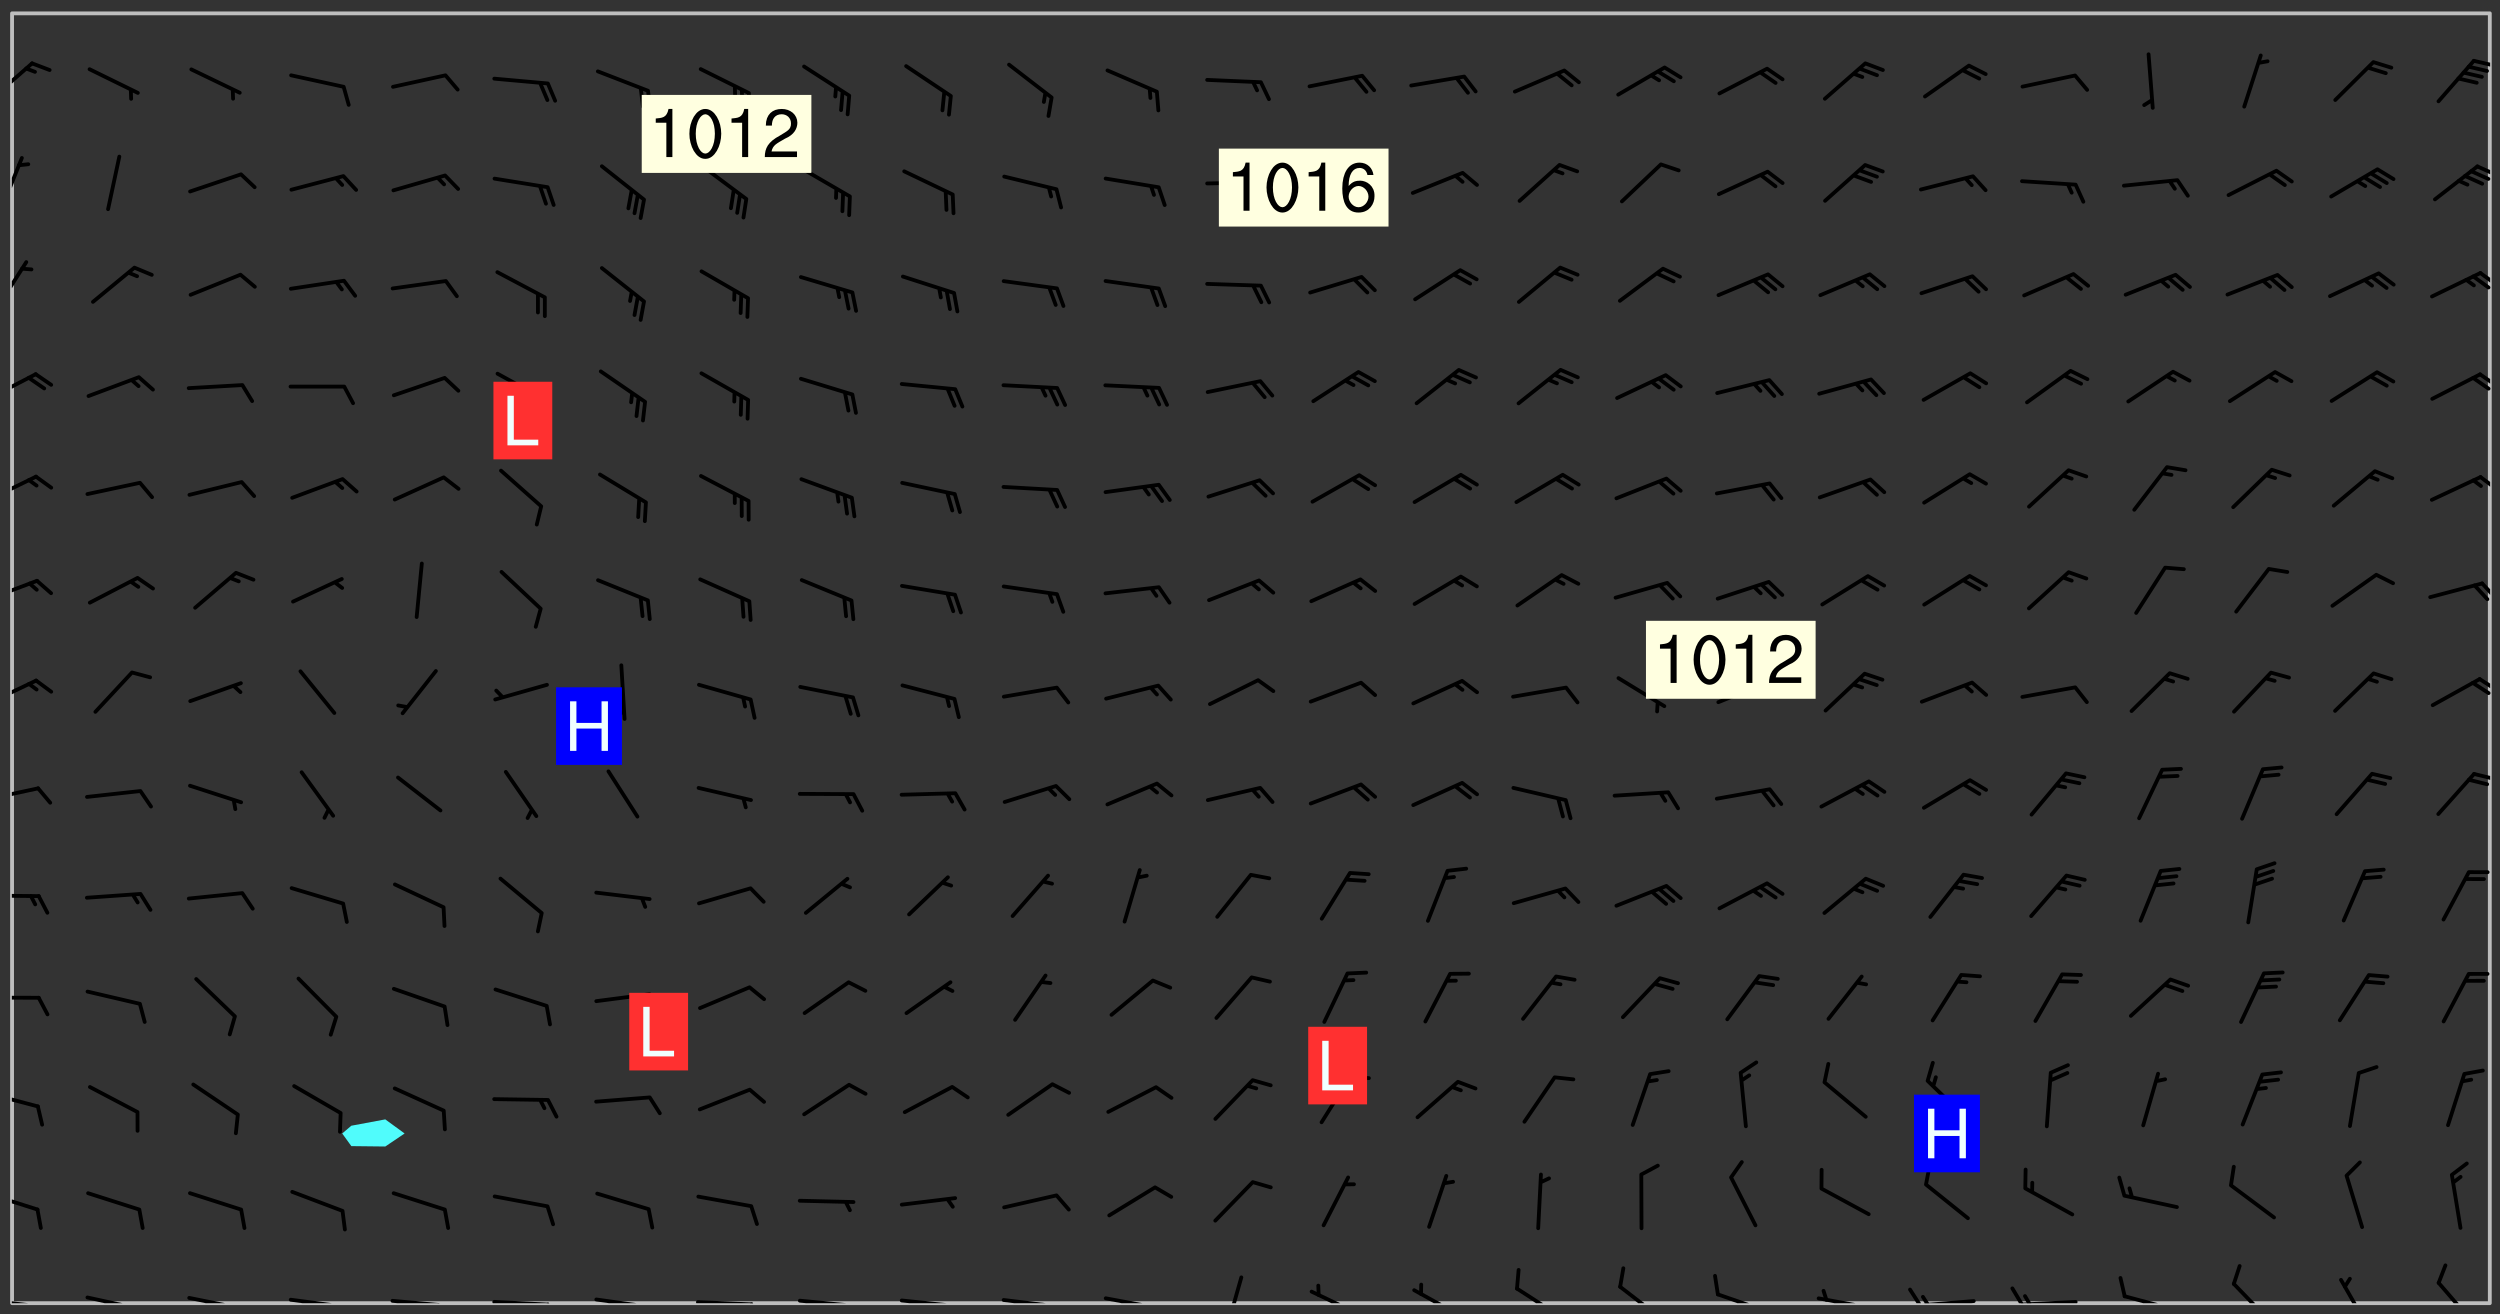 <svg xmlns="http://www.w3.org/2000/svg" role="img" xmlns:xlink="http://www.w3.org/1999/xlink" viewBox="142.45 309.95 326.84 171.84"><rect x="142.45" y="309.95" width="326.84" height="171.84" fill="#333333" stroke="none"/><defs><clipPath id="clip2"><path d="M 144 311.672 L 145 311.672 L 145 480.328 L 144 480.328 Z M 144 311.672"/></clipPath><clipPath id="clip3"><path d="M 144 311.672 L 468 311.672 L 468 480.328 L 144 480.328 Z M 144 311.672"/></clipPath><clipPath id="clip4"><path d="M 467 311.672 L 468 311.672 L 468 480.328 L 467 480.328 Z M 467 311.672"/></clipPath><clipPath id="clip5"><path d="M 144 479 L 148 479 L 148 480.328 L 144 480.328 Z M 144 479"/></clipPath><clipPath id="clip6"><path d="M 147 480 L 149 480 L 149 480.328 L 147 480.328 Z M 147 480"/></clipPath><clipPath id="clip7"><path d="M 153 479 L 161 479 L 161 480.328 L 153 480.328 Z M 153 479"/></clipPath><clipPath id="clip8"><path d="M 160 480 L 162 480 L 162 480.328 L 160 480.328 Z M 160 480"/></clipPath><clipPath id="clip9"><path d="M 166 479 L 175 479 L 175 480.328 L 166 480.328 Z M 166 479"/></clipPath><clipPath id="clip10"><path d="M 173 480 L 176 480 L 176 480.328 L 173 480.328 Z M 173 480"/></clipPath><clipPath id="clip11"><path d="M 180 479 L 188 479 L 188 480.328 L 180 480.328 Z M 180 479"/></clipPath><clipPath id="clip12"><path d="M 187 480 L 189 480 L 189 480.328 L 187 480.328 Z M 187 480"/></clipPath><clipPath id="clip13"><path d="M 186 480 L 188 480 L 188 480.328 L 186 480.328 Z M 186 480"/></clipPath><clipPath id="clip14"><path d="M 193 479 L 202 479 L 202 480.328 L 193 480.328 Z M 193 479"/></clipPath><clipPath id="clip15"><path d="M 200 480 L 202 480 L 202 480.328 L 200 480.328 Z M 200 480"/></clipPath><clipPath id="clip16"><path d="M 199 480 L 201 480 L 201 480.328 L 199 480.328 Z M 199 480"/></clipPath><clipPath id="clip17"><path d="M 206 479 L 215 479 L 215 480.328 L 206 480.328 Z M 206 479"/></clipPath><clipPath id="clip18"><path d="M 213 480 L 216 480 L 216 480.328 L 213 480.328 Z M 213 480"/></clipPath><clipPath id="clip19"><path d="M 220 479 L 228 479 L 228 480.328 L 220 480.328 Z M 220 479"/></clipPath><clipPath id="clip20"><path d="M 227 480 L 229 480 L 229 480.328 L 227 480.328 Z M 227 480"/></clipPath><clipPath id="clip21"><path d="M 233 479 L 241 479 L 241 480.328 L 233 480.328 Z M 233 479"/></clipPath><clipPath id="clip22"><path d="M 240 480 L 243 480 L 243 480.328 L 240 480.328 Z M 240 480"/></clipPath><clipPath id="clip23"><path d="M 246 479 L 255 479 L 255 480.328 L 246 480.328 Z M 246 479"/></clipPath><clipPath id="clip24"><path d="M 253 480 L 256 480 L 256 480.328 L 253 480.328 Z M 253 480"/></clipPath><clipPath id="clip25"><path d="M 260 479 L 268 479 L 268 480.328 L 260 480.328 Z M 260 479"/></clipPath><clipPath id="clip26"><path d="M 266 480 L 268 480 L 268 480.328 L 266 480.328 Z M 266 480"/></clipPath><clipPath id="clip27"><path d="M 273 479 L 281 479 L 281 480.328 L 273 480.328 Z M 273 479"/></clipPath><clipPath id="clip28"><path d="M 279 480 L 281 480 L 281 480.328 L 279 480.328 Z M 279 480"/></clipPath><clipPath id="clip29"><path d="M 286 479 L 295 479 L 295 480.328 L 286 480.328 Z M 286 479"/></clipPath><clipPath id="clip30"><path d="M 292 480 L 294 480 L 294 480.328 L 292 480.328 Z M 292 480"/></clipPath><clipPath id="clip31"><path d="M 302 476 L 305 476 L 305 480.328 L 302 480.328 Z M 302 476"/></clipPath><clipPath id="clip32"><path d="M 313 478 L 321 478 L 321 480.328 L 313 480.328 Z M 313 478"/></clipPath><clipPath id="clip33"><path d="M 327 478 L 334 478 L 334 480.328 L 327 480.328 Z M 327 478"/></clipPath><clipPath id="clip34"><path d="M 340 478 L 347 478 L 347 480.328 L 340 480.328 Z M 340 478"/></clipPath><clipPath id="clip35"><path d="M 354 477 L 361 477 L 361 480.328 L 354 480.328 Z M 354 477"/></clipPath><clipPath id="clip36"><path d="M 366 478 L 374 478 L 374 480.328 L 366 480.328 Z M 366 478"/></clipPath><clipPath id="clip37"><path d="M 379 479 L 388 479 L 388 480.328 L 379 480.328 Z M 379 479"/></clipPath><clipPath id="clip38"><path d="M 380 478 L 382 478 L 382 480.328 L 380 480.328 Z M 380 478"/></clipPath><clipPath id="clip39"><path d="M 393 479 L 401 479 L 401 480.328 L 393 480.328 Z M 393 479"/></clipPath><clipPath id="clip40"><path d="M 391 478 L 394 478 L 394 480.328 L 391 480.328 Z M 391 478"/></clipPath><clipPath id="clip41"><path d="M 393 479 L 395 479 L 395 480.328 L 393 480.328 Z M 393 479"/></clipPath><clipPath id="clip42"><path d="M 406 479 L 415 479 L 415 480.328 L 406 480.328 Z M 406 479"/></clipPath><clipPath id="clip43"><path d="M 405 478 L 408 478 L 408 480.328 L 405 480.328 Z M 405 478"/></clipPath><clipPath id="clip44"><path d="M 406 479 L 409 479 L 409 480.328 L 406 480.328 Z M 406 479"/></clipPath><clipPath id="clip45"><path d="M 419 479 L 428 479 L 428 480.328 L 419 480.328 Z M 419 479"/></clipPath><clipPath id="clip46"><path d="M 434 477 L 440 477 L 440 480.328 L 434 480.328 Z M 434 477"/></clipPath><clipPath id="clip47"><path d="M 448 477 L 453 477 L 453 480.328 L 448 480.328 Z M 448 477"/></clipPath><clipPath id="clip48"><path d="M 461 477 L 467 477 L 467 480.328 L 461 480.328 Z M 461 477"/></clipPath><clipPath id="clip49"><path d="M 144 465 L 148 465 L 148 469 L 144 469 Z M 144 465"/></clipPath><clipPath id="clip50"><path d="M 144 452 L 148 452 L 148 455 L 144 455 Z M 144 452"/></clipPath><clipPath id="clip51"><path d="M 144 440 L 148 440 L 148 441 L 144 441 Z M 144 440"/></clipPath><clipPath id="clip52"><path d="M 144 426 L 148 426 L 148 428 L 144 428 Z M 144 426"/></clipPath><clipPath id="clip53"><path d="M 144 412 L 148 412 L 148 415 L 144 415 Z M 144 412"/></clipPath><clipPath id="clip54"><path d="M 465 410 L 468 410 L 468 412 L 465 412 Z M 465 410"/></clipPath><clipPath id="clip55"><path d="M 144 398 L 148 398 L 148 403 L 144 403 Z M 144 398"/></clipPath><clipPath id="clip56"><path d="M 466 398 L 468 398 L 468 401 L 466 401 Z M 466 398"/></clipPath><clipPath id="clip57"><path d="M 465 398 L 468 398 L 468 401 L 465 401 Z M 465 398"/></clipPath><clipPath id="clip58"><path d="M 144 385 L 148 385 L 148 389 L 144 389 Z M 144 385"/></clipPath><clipPath id="clip59"><path d="M 466 385 L 468 385 L 468 389 L 466 389 Z M 466 385"/></clipPath><clipPath id="clip60"><path d="M 144 372 L 148 372 L 148 376 L 144 376 Z M 144 372"/></clipPath><clipPath id="clip61"><path d="M 466 372 L 468 372 L 468 375 L 466 375 Z M 466 372"/></clipPath><clipPath id="clip62"><path d="M 144 358 L 148 358 L 148 363 L 144 363 Z M 144 358"/></clipPath><clipPath id="clip63"><path d="M 466 358 L 468 358 L 468 361 L 466 361 Z M 466 358"/></clipPath><clipPath id="clip64"><path d="M 465 359 L 468 359 L 468 362 L 465 362 Z M 465 359"/></clipPath><clipPath id="clip65"><path d="M 144 343 L 147 343 L 147 351 L 144 351 Z M 144 343"/></clipPath><clipPath id="clip66"><path d="M 466 345 L 468 345 L 468 348 L 466 348 Z M 466 345"/></clipPath><clipPath id="clip67"><path d="M 465 345 L 468 345 L 468 348 L 465 348 Z M 465 345"/></clipPath><clipPath id="clip68"><path d="M 144 330 L 146 330 L 146 338 L 144 338 Z M 144 330"/></clipPath><clipPath id="clip69"><path d="M 466 331 L 468 331 L 468 333 L 466 333 Z M 466 331"/></clipPath><clipPath id="clip70"><path d="M 465 332 L 468 332 L 468 334 L 465 334 Z M 465 332"/></clipPath><clipPath id="clip71"><path d="M 144 317 L 147 317 L 147 324 L 144 324 Z M 144 317"/></clipPath><clipPath id="clip72"><path d="M 465 317 L 468 317 L 468 319 L 465 319 Z M 465 317"/></clipPath><g id="surface279" clip-path="url(#clip1)"><path fill="#fff" fill-opacity="0" fill-rule="evenodd" d="M 0 0 L 1000 0 L 1000 1000 L 0 1000 Z M 0 0"/><path fill="#d3d3d3" fill-opacity="0" fill-rule="evenodd" d="M162.152 355.867L161.918 356.16 161.977 356.395 162.094 356.566 162.27 356.801 162.562 357.148 162.676 357.207 162.793 357.035 162.852 356.801 163.027 356.625 163.492 356.449 164.191 356.449 164.426 356.742 164.715 357.559 164.773 357.734 164.949 357.965 165.301 358.199 166 358.898 166.172 359.074 166.406 359.422 166.641 359.832 166.93 360.414 167.34 360.879 167.57 361.113 167.805 361.289 167.922 361.52 168.098 361.812 168.27 362.977 168.27 363.211 168.328 363.5 168.387 363.617 168.504 363.734 168.852 364.145 168.969 364.316 169.145 364.492 169.32 364.727 169.438 364.898 169.609 365.25 169.668 365.484 169.902 365.891 170.137 365.832 169.961 366.008 169.902 366.938 169.32 366.938 169.086 366.824 168.738 366.938 168.621 367.055 168.562 367.348 168.504 367.523 168.387 367.695 167.922 367.988 167.863 368.223 167.805 368.336 167.805 368.98 167.863 369.152 167.863 369.562 167.922 369.621 167.922 370.027 167.98 370.434 168.098 370.609 168.156 370.668 168.387 371.309 168.328 371.602 168.328 372.301 168.27 372.883 168.27 373.117 168.211 373.348 168.156 373.699 168.156 375.621 168.211 375.738 168.637 375.738 168.27 375.855 168.246 376.207 169.137 377.375 170.879 377.914 172.219 378.273 172.219 378.812 172.309 379.621 172.844 380.336 174.363 380.605 175.254 380.52 175.344 381.684 175.879 381.863 177.039 381.684 179.094 380.699 180.254 380.336 182.133 380.16 183.828 379.98 183.648 380.699 182.133 380.785 180.883 380.875 180.078 381.145 179.004 381.953 179.273 382.672 179.809 383.57 179.629 384.195 179.363 385.004 179.629 386.082 180.254 386.98 181.059 387.16 182.309 386.98 182.043 387.703 182.141 388.207 182.195 388.5 182.195 388.672 182.254 388.965 182.254 389.371 182.43 389.488 182.781 389.605 183.188 389.605 183.48 389.43 183.594 389.312 183.652 389.195 183.77 388.965 183.828 388.789 184.18 388.324 184.41 388.148 184.586 388.09 184.762 388.148 184.82 388.324 184.938 389.312 184.992 389.781 185.051 389.953 185.168 390.188 185.344 390.246 186.16 390.305 186.449 390.305 186.566 390.539 186.625 390.945 186.684 391.297 186.684 392.402 186.801 392.695 186.918 393.043 187.207 393.742 187.383 394.094 187.965 394.848 188.316 395.023 188.488 395.082 188.957 395.316 189.598 395.781 189.945 396.016 190.238 396.191 190.531 396.246 190.762 396.309 191.578 396.656 191.871 396.832 191.984 397.004 192.336 397.355 192.453 397.531 192.977 398.172 192.977 398.461 193.035 398.812 193.035 399.16 193.094 399.512 193.152 399.801 193.27 399.859 193.441 399.918 193.617 399.918 194.199 400.152 194.375 400.27 194.551 400.559 194.727 400.793 194.84 401.027 195.133 401.258 195.25 401.375 195.25 401.785 195.309 401.84 195.598 402.074 195.832 402.191 195.891 402.309 196.008 402.48 196.066 402.598 196.297 402.832 196.355 403.008 196.59 403.066 196.707 403.125 196.59 403.238 196.531 403.355 196.531 403.473 196.414 403.766 196.297 404.055 196.297 404.637 196.473 404.754 196.59 404.812 196.648 404.93 196.766 405.047 196.879 405.105 197.055 405.453 197.113 405.805 197.172 406.211 197.172 406.387 197.113 406.562 196.996 407.262 196.996 407.434 197.113 407.609 197.406 407.902 197.812 407.902 197.988 408.02 198.105 408.191 198.223 408.484 198.223 408.719 197.695 408.719 197.465 408.484 197.23 408.484 197.055 408.543 196.996 409.242 197.055 409.59 197.172 409.766 197.348 410.176 197.465 410.406 197.754 410.875 197.93 410.93 198.453 410.93 198.688 410.988 199.445 411.629 199.504 411.922 199.504 412.156 199.562 412.215 199.793 412.562 199.793 412.914 199.676 413.086 199.676 413.379 199.969 413.668 200.262 413.844 200.434 413.902 200.727 414.078 201.02 414.195 201.602 414.602 201.891 414.836 202.184 415.012 202.402 415.172 202.418 415.184 202.648 415.359 203.289 415.883 203.465 416.117 203.582 416.293 203.758 416.469 203.871 416.641 203.871 417.281 203.988 417.457 204.457 417.574 205.039 417.691 205.273 417.75 205.504 417.863 205.797 417.98 205.91 418.039 206.496 418.391 206.785 418.562 206.961 418.625 207.137 418.68 207.312 418.738 208.012 419.09 208.301 419.266 208.535 419.32 208.824 419.496 209.059 419.613 209.699 420.02 209.992 420.137 210.164 420.195 210.398 420.254 210.809 420.312 211.039 420.371 211.273 420.488 211.332 420.66 210.922 420.836 211.391 420.895 211.449 421.188 211.562 421.422 211.738 421.477 211.973 421.535 212.148 421.594 212.555 421.711 213.195 421.945 213.312 422.117 213.371 422.352 213.371 422.527 213.312 422.645 213.254 423.051 213.488 423.285 213.605 423.344 213.953 423.461 214.594 423.691 214.77 423.809 215.059 423.926 215.234 424.102 215.469 424.566 216.051 425.672 216.227 425.848 216.574 426.023 216.75 426.141 217.102 426.258 218.148 426.781 218.383 426.84 218.848 426.953 219.141 427.012 219.605 427.188 220.363 427.77 220.598 428.004 220.945 428.469 221.121 428.645 221.41 428.879 222.227 429.578 222.52 429.754 222.809 430.043 223.102 430.219 223.395 430.508 224.09 431.148 224.266 431.324 224.559 431.559 224.848 431.793 225.316 432.082 225.957 432.664 226.305 432.898 226.539 433.191 226.887 433.539 227.238 434.004 228.172 434.996 228.52 435.402 228.637 435.578 228.871 435.637 228.984 435.754 229.629 435.93 229.859 436.043 230.094 436.102 230.387 436.277 230.617 436.395 231.551 437.094 231.957 437.5 232.191 437.676 232.598 437.852 232.832 437.969 233.648 438.316 233.996 438.551 234.23 438.668 234.523 438.957 234.754 439.074 235.512 439.426 235.863 439.598 236.094 439.656 236.387 439.773 236.621 439.832 237.492 440.008 238.309 440.008 238.777 440.238 238.949 440.297 239.824 440.996 240.289 441.113 240.582 441.172 240.758 441.23 240.988 441.289 241.457 441.348 241.805 441.406 242.156 441.465 242.562 441.523 242.855 441.523 243.027 441.582 243.027 441.812 243.203 441.988 243.496 441.988 243.844 442.047 244.195 442.105 244.895 442.223 245.535 442.223 246 441.988 246.293 441.812 246.465 441.695 246.875 441.523 247.164 441.348 248.098 440.883 248.566 440.59 249.09 440.297 249.555 440.125 250.02 439.949 251.07 439.484 251.359 439.367 251.77 439.25 252.059 439.133 252.586 438.957 254.102 438.258 254.684 437.91 254.973 437.852 255.266 437.793 255.613 437.676 256.488 437.445 256.84 437.328 256.953 437.328 257.188 437.27 258.062 437.035 258.297 436.977 259.109 436.977 259.461 436.918 260.277 436.801 260.449 436.742 260.801 436.688 261.094 436.629 261.324 436.57 262.141 436.395 262.316 436.336 262.664 436.336 262.898 436.277 263.363 436.16 264.121 435.988 264.355 435.93 264.703 435.93 265.113 435.812 265.402 435.754 266.688 435.695 266.977 435.695 267.387 435.637 267.617 435.578 267.793 435.578 268.668 435.461 269.074 435.461 269.484 435.344 269.832 435.344 270.184 435.23 271.055 435.172 272.805 435.172 273.852 435.461 274.262 435.578 274.551 435.695 274.902 435.812 275.191 435.93 276.242 436.102 276.531 436.16 276.824 436.16 277.117 436.219 277.289 436.277 277.699 436.336 277.871 436.395 277.988 436.453 278.105 436.453 278.223 436.512 278.574 436.57 278.688 436.57 279.098 436.637 281.02 437.031 282.945 437.426 284.465 437.875 286.16 438.594 288.305 439.398 289.91 438.68 291.34 437.875 292.5 436.797 293.75 436.348 296.785 435.629 298.66 435.27 300.805 433.922 303.039 432.668 305.539 431.41 307.234 430.961 309.02 430.781 310.18 430.512 310.805 431.051 312.145 430.781 312.859 429.793 313.844 428.449 314.289 428.27 315.094 427.91 316.969 427.371 318.754 426.922 320.004 426.652 321.164 426.562 322.863 426.473 324.824 426.203 326.074 426.113 326.613 426.113 327.238 426.023 328.129 426.023 330.273 425.844 332.684 425.664 335.273 425.574 336.969 425.754 338.578 425.844 340.008 426.203 341.168 426.922 343.043 427.91 344.203 429.438 344.469 430.152 345.098 430.242 345.453 431.141 345.988 431.68 346.523 433.207 347.598 433.566 348.133 433.566 347.328 434.102 347.418 435.809 348.133 438.504 349.023 439.309 349.918 440.297 350.633 441.555 352.418 442.094 353.938 441.914 354.293 443.258 355.902 442.453 356.883 441.914 357.152 442.184 357.469 441.969 357.688 441.824 358.488 442.273 358.938 441.914 359.293 441.914 359.828 441.645 360.367 440.926 360.902 440.656 361.527 439.668 362.688 440.117 363.527 440.488 364.922 441.105 366.617 440.926 368.223 440.926 370.008 441.016 370.188 439.309 370.723 437.965 371.527 438.234 372.02 439.082 372.422 439.488 372.332 440.027 372.332 440.387 373.047 440.836 373.758 440.566 375.188 440.566 375.547 441.555 375.992 442.812 376.707 444.156 377.957 444.785 379.652 445.414 380.367 445.234 380.547 444.695 381.527 444.605 381.977 444.965 382.062 446.223 381.797 446.852 381.262 447.031 381.262 447.57 381.977 448.555 382.242 449.094 383.227 450.082 384.027 451.16 383.762 451.52 383.672 452.418 383.047 454.75 382.691 456.816 382.602 458.609 382.422 459.328 382.332 459.867 382.332 461.305 381.352 463.188 380.992 464.895 380.457 465.793 379.652 466.961 379.387 467.5 381.441 468.754 381.527 469.113 381.172 469.652 381.082 469.473 381.082 470.281 381.172 471.719 380.727 472.434 379.652 472.527 379.387 473.242 379.922 474.141 380.727 474.859 381.887 475.668 383.227 475.938 383.672 476.297 383.316 476.746 381.527 476.656 380.277 476.207 379.562 475.488 378.938 475.398 378.762 478.988 378.574 480.297 467.934 480.297 467.934 311.703 412.664 311.703 412.664 360.785 413.426 360.91 416.715 361.453 418.738 364.289 418.738 367.043 421.09 367.375 423.438 367.707 427.488 367.707 426.109 371.867 424.086 372.574 422.062 373.277 421.52 373.621 418.926 375.238 418.738 375.355 416.715 373.277 415.984 370.535 413.312 368.457 411.938 364.957 411.871 364.875 409.914 362.203 412.664 360.785 412.664 311.703 294.422 311.703 294.422 403.117 294.539 403.148 294.672 403.16 294.746 403.234 294.852 403.281 294.941 403.34 295.027 403.398 295.117 403.457 295.414 403.754 295.473 403.844 295.504 403.961 295.531 404.078 295.547 404.215 295.516 404.332 295.457 404.422 295.398 404.508 295.355 404.613 295.309 404.715 295.281 404.836 295.281 404.98 295.457 405.25 295.605 405.398 295.68 405.484 295.754 405.559 295.797 405.664 295.859 405.754 295.918 405.84 295.961 405.945 296.02 406.035 296.066 406.137 296.109 406.242 296.168 406.328 296.285 406.508 296.359 406.582 296.422 406.668 296.48 406.758 296.523 406.863 296.582 406.953 296.641 407.039 296.703 407.129 296.762 407.219 296.805 407.32 296.922 407.5 296.996 407.574 297.055 407.66 297.129 407.734 297.219 407.793 297.324 407.84 297.473 407.84 297.605 407.824 297.738 407.84 297.84 407.793 297.914 407.719 297.961 407.617 297.945 407.484 297.945 407.336 297.898 407.23 297.871 407.113 297.824 407.012 297.797 406.891 297.754 406.789 297.691 406.699 297.648 406.598 297.605 406.492 297.574 406.375 297.559 406.242 297.547 406.105 297.633 406.047 297.691 405.961 297.812 405.93 297.855 406.035 297.871 406.168 297.871 406.285 297.93 406.387 297.988 406.477 298.078 406.535 298.227 406.684 298.285 406.773 298.328 406.879 298.316 406.98 298.402 407.039 298.508 407.086 298.594 407.145 298.684 407.203 298.758 407.277 298.641 407.305 298.535 407.352 298.449 407.41 298.375 407.484 298.316 407.574 298.254 407.66 298.227 407.781 298.18 407.883 298.137 407.988 298.105 408.105 298.094 408.238 298.078 408.371 298.078 408.52 298.105 408.637 298.152 408.742 298.195 408.844 298.254 408.934 298.328 409.008 298.418 409.066 298.492 409.141 298.582 409.199 298.641 409.289 298.684 409.395 298.73 409.496 298.848 409.527 298.98 409.543 299.129 409.543 299.246 409.512 299.352 409.555 299.395 409.66 299.441 409.762 299.469 409.883 299.5 410 299.527 410.117 299.559 410.238 299.586 410.355 299.691 410.398 299.793 410.445 299.926 410.43 300.074 410.578 300.137 410.664 300.211 410.738 300.281 410.812 300.371 410.875 300.477 410.918 300.578 410.961 300.695 410.992 300.832 411.008 300.949 410.977 301.023 410.902 301.051 410.785 301.039 410.652 301.008 410.531 300.98 410.414 301.023 410.309 301.141 410.309 301.23 410.371 301.348 410.398 301.496 410.398 301.629 410.414 301.777 410.414 301.91 410.43 302.043 410.414 302.191 410.414 302.324 410.398 302.457 410.387 302.594 410.398 302.711 410.371 302.844 410.355 303.035 410.297 302.977 410.473 302.961 410.605 302.934 410.727 302.918 410.859 302.859 410.945 302.727 410.961 302.621 411.008 302.516 411.051 302.398 411.082 302.281 411.109 302.016 411.141 301.867 411.141 301.734 411.156 301.66 411.23 301.719 411.316 301.867 411.465 301.984 411.645 302.059 411.715 302.148 411.777 302.238 411.836 302.324 411.895 302.414 411.953 302.516 411.996 302.621 412.059 302.727 412.102 302.812 412.16 302.918 412.207 303.02 412.25 303.199 412.367 303.258 412.457 303.215 412.559 303.168 412.664 303.184 412.797 303.406 413.02 303.465 413.109 303.508 413.211 303.539 413.332 303.582 413.434 303.598 413.566 303.629 413.684 303.641 413.82 303.672 413.938 303.82 414.086 303.922 414.129 304.027 414.172 304.145 414.203 304.277 414.219 304.414 414.234 304.531 414.234 304.648 414.203 304.738 414.145 304.781 414.039 304.828 413.938 304.871 413.832 304.902 413.715 304.914 413.582 304.914 413.434 304.902 413.301 304.887 413.168 304.855 413.051 304.812 412.945 304.766 412.84 304.723 412.738 304.68 412.633 304.664 412.5 304.68 412.367 304.707 412.25 304.738 412.133 304.766 412.012 304.812 411.91 304.902 411.852 304.988 411.789 305.062 411.715 305.152 411.656 305.375 411.434 305.434 411.348 305.508 411.273 305.625 411.094 305.684 411.008 305.684 410.859 305.609 410.785 305.508 410.738 305.402 410.695 305.301 410.652 305.242 410.562 305.195 410.457 305.168 410.34 305.258 410.281 305.375 410.25 305.477 410.207 305.656 410.09 305.805 409.941 305.816 409.809 305.805 409.703 305.715 409.645 305.582 409.66 305.434 409.66 305.301 409.676 305.168 409.66 305.047 409.629 304.961 409.57 304.887 409.496 304.828 409.406 304.766 409.32 304.648 409.141 304.59 409.055 304.621 408.934 304.707 408.875 304.828 408.844 304.887 408.758 304.887 408.637 304.855 408.52 304.797 408.43 304.738 408.344 304.691 408.238 304.664 408.121 304.648 407.988 304.707 407.898 304.781 407.824 304.871 407.766 304.988 407.586 305.062 407.512 305.121 407.426 305.27 407.277 305.391 407.246 305.523 407.23 305.656 407.246 305.73 407.32 305.773 407.426 305.789 407.559 305.758 407.676 305.641 407.707 305.508 407.719 305.359 407.867 305.316 407.973 305.27 408.074 305.242 408.195 305.211 408.312 305.211 408.461 305.242 408.578 305.285 408.684 305.344 408.773 305.418 408.844 305.492 408.918 305.609 408.949 305.73 408.977 305.848 408.949 305.98 408.934 306.098 408.934 306.188 408.992 306.262 409.066 306.309 409.172 306.367 409.258 306.469 409.305 306.602 409.32 306.707 409.363 306.793 409.422 306.781 409.527 306.707 409.602 306.527 409.719 306.469 409.809 306.379 409.867 306.309 409.941 306.234 410.016 306.172 410.105 306.145 410.223 306.129 410.355 306.145 410.488 306.129 410.621 306.129 410.77 306.145 410.902 306.172 411.02 306.203 411.141 306.277 411.215 306.367 411.273 306.453 411.332 306.543 411.391 306.66 411.422 306.66 411.508 306.559 411.555 306.469 411.613 306.203 411.645 306.086 411.672 305.938 411.672 305.832 411.715 305.73 411.762 305.672 411.852 305.609 412.086 305.598 412.219 305.566 412.34 305.551 412.473 305.551 412.766 305.539 412.898 305.551 413.035 305.566 413.168 305.699 413.184 305.832 413.195 305.953 413.227 306.039 413.285 306.113 413.359 306.16 413.465 306.203 413.566 306.219 413.699 306.219 414.145 306.203 414.277 306.203 414.723 306.234 414.988 306.262 415.105 306.277 415.238 306.309 415.355 306.395 415.566 306.426 415.832 306.426 415.98 306.395 416.098 306.367 416.215 306.336 416.336 306.309 416.453 306.277 416.57 306.246 416.691 306.234 416.824 306.219 416.957 306.309 417.016 306.426 416.984 306.527 417 306.574 417.105 306.543 417.371 306.543 417.812 306.5 417.918 306.453 418.023 306.41 418.125 306.367 418.23 306.309 418.316 306.277 418.438 306.234 418.555 306.203 418.672 306.188 418.805 306.203 418.938 306.262 419.027 306.367 419.074 306.453 419.133 306.512 419.219 306.5 419.355 306.469 419.473 306.426 419.574 306.426 420.02 306.41 420.152 306.41 420.301 306.379 420.418 306.336 420.523 306.309 420.641 306.262 420.746 306.219 420.848 306.188 420.969 306.16 421.086 306.129 421.219 306.098 421.336 306.07 421.453 306.027 421.559 305.996 421.676 305.965 421.797 305.953 421.93 305.938 422.062 305.938 422.359 305.965 422.477 305.965 422.625 306.012 423.023 306.039 423.141 306.098 423.23 306.219 423.262 306.367 423.262 306.5 423.246 306.559 423.336 306.559 423.453 306.5 423.543 306.41 423.602 306.309 423.645 306.203 423.691 306.113 423.75 306.027 423.809 305.891 423.824 305.773 423.793 305.641 423.777 305.539 423.824 305.477 423.91 305.465 424.047 305.449 424.18 305.418 424.297 305.391 424.414 305.375 424.547 305.344 424.668 305.344 424.965 305.359 425.098 305.391 425.215 305.391 425.363 305.402 425.496 305.402 425.645 305.375 425.762 305.328 425.863 305.301 425.984 305.27 426.102 305.211 426.191 305.137 426.266 305.035 426.309 304.93 426.355 304.812 426.383 304.691 426.414 304.59 426.367 304.648 426.281 304.754 426.234 304.781 426.117 304.812 426 304.84 425.879 304.871 425.762 304.871 425.613 304.887 425.48 304.855 425.363 304.812 425.258 304.707 425.273 304.633 425.348 304.531 425.391 304.441 425.453 304.367 425.527 304.324 425.629 304.309 425.762 304.277 425.879 304.25 426 304.219 426.117 304.191 426.234 304.16 426.355 304.133 426.473 304.102 426.59 304.059 426.695 303.969 426.754 303.879 426.754 303.762 426.723 303.73 426.637 303.746 426.5 303.715 426.383 303.715 426.234 303.703 426.102 303.703 425.953 303.641 425.719 303.613 425.598 303.57 425.496 303.523 425.391 303.465 425.305 303.406 425.215 303.363 425.109 303.301 425.023 303.152 424.875 303.082 424.801 302.977 424.754 302.871 424.711 302.77 424.668 302.473 424.371 302.383 424.297 302.297 424.238 302.191 424.195 302.102 424.133 302.016 424.074 301.91 424.031 301.82 423.973 301.734 423.91 301.66 423.84 301.555 423.793 301.469 423.734 301.363 423.691 301.273 423.629 301.172 423.586 301.066 423.543 300.98 423.484 300.875 423.438 300.77 423.395 300.668 423.348 300.578 423.289 300.477 423.246 300.371 423.203 300.281 423.141 300.164 423.113 300.031 423.098 299.898 423.113 299.75 423.113 299.617 423.129 299.5 423.098 299.41 423.039 299.336 422.965 299.246 422.906 299.145 422.859 298.996 422.859 298.875 422.832 298.773 422.789 298.699 422.715 298.582 422.535 298.492 422.477 298.391 422.434 298.301 422.371 298.195 422.328 298.105 422.27 298.02 422.211 297.914 422.164 297.855 422.078 297.797 421.988 297.754 421.883 297.707 421.781 297.633 421.707 297.547 421.648 297.473 421.574 297.383 421.516 297.16 421.293 297.117 421.188 297.086 420.922 297.191 420.879 297.336 420.879 297.441 420.922 297.516 420.996 297.605 421.055 297.691 421.113 297.797 421.16 297.887 421.219 298.035 421.367 298.105 421.441 298.254 421.59 298.316 421.676 298.391 421.75 298.477 421.809 298.551 421.883 298.641 421.945 298.73 422.004 298.816 422.062 299.086 422.238 299.188 422.285 299.293 422.328 299.395 422.371 299.441 422.297 299.5 422.211 299.574 422.137 299.645 422.062 299.75 422.105 299.824 422.18 299.883 422.27 299.926 422.371 299.973 422.477 300.016 422.582 300.137 422.609 300.254 422.582 300.328 422.492 300.371 422.387 300.43 422.297 300.504 422.223 300.609 422.18 300.727 422.152 300.859 422.164 300.949 422.223 301.098 422.371 301.156 422.461 301.199 422.566 301.246 422.668 301.289 422.773 301.332 422.875 301.438 422.922 301.543 422.965 301.676 422.98 301.762 422.922 301.82 422.832 301.895 422.758 302 422.715 302.117 422.742 302.223 422.789 302.324 422.832 302.43 422.875 302.531 422.922 302.711 423.039 302.711 423.156 302.695 423.289 302.711 423.422 302.727 423.559 302.785 423.645 302.887 423.691 303.008 423.719 303.125 423.75 303.273 423.75 303.391 423.719 303.449 423.629 303.629 423.512 303.688 423.422 303.762 423.348 303.82 423.262 303.938 423.082 304.117 422.965 304.234 422.996 304.324 423.055 304.367 423.129 304.352 423.262 304.352 423.379 304.441 423.438 304.59 423.438 304.723 423.422 304.855 423.41 305.121 423.379 305.227 423.336 305.344 423.305 305.465 423.277 305.539 423.203 305.609 423.129 305.672 423.039 305.656 422.934 305.609 422.832 305.508 422.789 305.402 422.773 305.285 422.801 305.02 422.832 304.871 422.832 304.797 422.758 304.707 422.699 304.59 422.668 304.473 422.641 304.34 422.625 304.191 422.625 304.059 422.641 303.762 422.641 303.656 422.594 303.508 422.445 303.465 422.344 303.406 422.254 303.629 422.031 303.715 421.973 303.82 421.93 303.938 421.898 304.07 421.883 304.203 421.898 304.34 421.914 304.441 421.957 304.574 421.945 304.664 421.883 304.766 421.84 304.828 421.75 304.781 421.648 304.691 421.59 304.574 421.559 304.473 421.516 304.414 421.426 304.352 421.336 304.352 421.219 304.367 421.086 304.473 421.039 304.547 420.969 304.547 420.848 304.457 420.789 304.426 420.672 304.516 420.613 304.59 420.539 304.633 420.434 304.691 420.344 304.738 420.242 304.754 420.109 304.754 419.961 304.707 419.855 304.664 419.754 304.574 419.695 304.441 419.68 304.34 419.637 304.203 419.621 304.086 419.59 303.641 419.59 303.508 419.574 303.375 419.562 303.242 419.547 303.125 419.516 302.977 419.516 302.844 419.5 302.711 419.488 302.445 419.457 302.324 419.414 302.238 419.355 302.164 419.281 302.164 419.133 302.176 419 302.281 418.953 302.383 418.91 302.516 418.895 302.668 418.895 302.801 418.879 303.094 418.879 303.215 418.91 303.316 418.953 303.406 419.012 303.641 419.074 303.762 419.027 303.852 418.969 303.953 418.926 304.086 418.91 304.191 418.953 304.293 419 304.426 419.012 304.547 418.984 304.691 418.984 304.812 418.953 304.93 418.926 305.035 418.879 305.109 418.805 305.195 418.746 305.344 418.598 305.402 418.512 305.449 418.406 305.477 418.289 305.492 418.184 305.391 418.141 305.301 418.082 305.184 418.051 305.078 418.008 304.988 417.945 304.914 417.859 304.84 417.785 304.738 417.742 304.633 417.695 304.531 417.652 304.473 417.562 304.426 417.461 304.34 417.25 304.277 417.164 304.219 417.074 304.145 417 304.059 416.941 303.789 416.941 303.672 416.973 303.582 417.031 303.48 417.074 303.348 417.09 303.242 417.074 303.215 416.957 303.152 416.867 303.035 416.836 302.934 416.793 302.785 416.645 302.754 416.527 302.738 416.422 302.812 416.348 302.992 416.23 303.109 416.203 303.227 416.172 303.363 416.188 303.465 416.23 303.57 416.273 303.672 416.32 303.777 416.363 303.895 416.395 304.027 416.41 304.145 416.438 304.277 416.453 304.383 416.438 304.473 416.379 304.398 416.305 304.293 416.262 304.219 416.188 304.145 416.098 303.996 415.949 303.91 415.891 303.82 415.832 303.746 415.758 303.656 415.699 303.555 415.652 303.434 415.625 303.332 415.578 303.227 415.535 303.109 415.504 303.008 415.461 302.887 415.43 302.738 415.43 302.621 415.461 302.516 415.504 302.43 415.566 302.25 415.684 302.164 415.742 302.074 415.801 301.969 415.848 301.883 415.906 301.777 415.949 301.676 415.992 301.57 416.039 301.496 416.113 301.438 416.203 301.379 416.289 301.332 416.395 301.273 416.48 301.199 416.555 301.066 416.543 300.949 416.512 300.832 416.512 300.758 416.586 300.668 416.645 300.594 416.719 300.504 416.777 300.418 416.836 300.312 416.883 300.211 416.926 300.074 416.941 299.973 416.898 299.824 416.75 299.719 416.703 299.633 416.703 299.527 416.75 299.426 416.793 299.305 416.824 299.188 416.793 299.113 416.719 299.113 416.602 299.145 416.48 299.219 416.41 299.277 416.32 299.352 416.246 299.469 416.215 299.574 416.172 299.867 416.172 300 416.156 300.137 416.141 300.238 416.098 300.328 416.039 300.43 415.992 300.52 415.934 300.652 415.922 300.742 415.98 300.875 415.992 300.965 415.934 301.051 415.875 301.156 415.832 301.246 415.773 301.332 415.711 301.422 415.652 301.57 415.504 301.629 415.418 301.688 415.328 301.793 415.285 301.926 415.27 302.043 415.297 302.164 415.328 302.223 415.27 302.281 415.18 302.312 414.914 302.34 414.797 302.445 414.809 302.578 414.824 302.68 414.781 302.77 414.723 302.828 414.633 302.902 414.559 302.961 414.469 303.008 414.367 303.02 414.234 303.008 414.102 302.961 413.996 302.812 413.848 302.754 413.758 302.695 413.672 302.652 413.566 302.652 413.121 302.668 412.988 302.668 412.84 302.68 412.707 302.621 412.648 302.531 412.707 302.43 412.664 302.25 412.547 302.164 412.488 302.102 412.398 302.043 412.309 301.969 412.234 301.883 412.176 301.762 412.207 301.66 412.219 301.555 412.266 301.469 412.324 301.363 412.367 301.215 412.516 301.125 412.574 301.039 412.633 300.949 412.695 300.844 412.738 300.711 412.754 300.711 412.633 300.816 412.59 300.934 412.559 301.008 412.488 301.051 412.383 301.051 412.234 301.023 412.117 300.875 411.969 300.742 411.953 300.594 411.953 300.477 411.984 300.371 412.027 300.27 412.07 300.18 412.133 300.062 412.16 299.988 412.086 300 411.953 299.957 411.852 299.914 411.746 299.824 411.688 299.707 411.715 299.586 411.746 299.469 411.777 299.367 411.82 299.246 411.852 299.145 411.895 299.039 411.938 298.949 411.996 298.848 412.012 298.848 411.895 298.863 411.762 298.805 411.672 298.73 411.715 298.582 411.863 298.523 411.953 298.449 412.027 298.402 412.133 298.359 412.234 298.285 412.309 298.227 412.398 298.152 412.473 298.094 412.559 298.02 412.633 297.93 412.695 297.855 412.766 297.781 412.84 297.68 412.855 297.547 412.871 297.441 412.828 297.441 412.707 297.59 412.559 297.633 412.457 297.691 412.367 297.738 412.266 297.781 412.16 297.84 412.07 297.871 411.953 297.914 411.852 297.945 411.73 297.973 411.613 298.02 411.508 298.062 411.406 298.105 411.301 298.18 411.23 298.27 411.168 298.359 411.109 298.461 411.066 298.758 411.066 299.023 411.035 299.129 410.992 299.055 410.918 298.938 410.887 298.832 410.844 298.742 410.785 298.641 410.738 298.551 410.68 298.449 410.637 298.344 410.594 298.254 410.531 298.168 410.473 298.062 410.43 297.961 410.387 297.84 410.355 297.723 410.324 297.621 410.281 297.5 410.25 297.398 410.207 297.309 410.148 297.266 410.043 297.25 409.91 297.352 409.867 297.484 409.852 297.621 409.867 297.754 409.852 297.855 409.809 297.914 409.719 297.93 409.613 297.84 409.555 297.766 409.48 297.664 409.438 297.574 409.379 297.426 409.23 297.383 409.125 297.367 408.992 297.367 408.699 297.309 408.609 297.219 408.551 297.145 408.477 297.102 408.371 297.07 408.254 297.012 408.164 296.938 408.09 296.82 408.062 296.746 407.988 296.656 407.93 296.566 407.867 296.48 407.809 296.406 407.734 296.348 407.648 296.301 407.543 296.215 407.484 296.066 407.336 295.871 407.277 295.738 407.293 295.637 407.336 295.562 407.41 295.516 407.512 295.473 407.617 295.414 407.707 295.355 407.793 295.059 408.09 294.969 408.148 294.883 408.148 294.82 408.062 294.777 407.957 294.809 407.84 294.867 407.75 294.895 407.633 294.883 407.5 294.793 407.438 294.688 407.484 294.57 407.512 294.453 407.543 294.184 407.719 294.082 407.766 293.965 407.793 293.859 407.84 293.77 407.898 293.668 407.941 293.609 407.855 293.562 407.75 293.578 407.617 293.625 407.512 293.695 407.438 293.77 407.367 293.828 407.277 293.828 407.129 293.785 407.023 293.547 407.023 293.445 407.07 293.414 407.188 293.387 407.305 293.355 407.426 293.281 407.469 293.148 407.484 293.074 407.438 293.031 407.336 292.988 407.23 292.941 407.129 292.898 407.023 292.777 407.055 292.676 407.098 292.543 407.113 292.426 407.145 292.32 407.188 292.23 407.246 292.129 407.293 292.008 407.32 291.875 407.336 291.773 407.293 291.715 407.203 291.668 407.098 291.625 406.996 291.582 406.891 291.582 406.773 291.641 406.684 291.727 406.625 291.906 406.508 292.008 406.461 292.113 406.418 292.219 406.359 292.32 406.316 292.41 406.254 292.512 406.211 292.617 406.152 292.719 406.105 292.809 406.047 292.914 406.004 293.016 405.961 293.105 405.898 293.207 405.855 293.344 405.84 293.461 405.871 293.562 405.914 293.684 405.945 293.785 405.988 293.891 406.035 293.992 406.078 294.098 406.121 294.199 406.168 294.305 406.211 294.406 406.254 294.512 406.301 294.598 406.359 294.703 406.402 294.82 406.434 294.926 406.477 295.027 406.523 295.117 406.582 295.223 406.625 295.324 406.668 295.43 406.715 295.547 406.742 295.648 406.789 295.77 406.816 295.918 406.816 296.004 406.758 296.02 406.656 296.078 406.566 296.051 406.449 295.977 406.375 295.859 406.195 295.785 406.121 295.695 406.047 295.516 405.93 295.43 405.871 295.324 405.828 295.223 405.781 294.953 405.605 294.895 405.516 294.82 405.441 294.762 405.352 294.719 405.25 294.688 405.133 294.672 404.996 294.672 404.434 294.66 404.301 294.645 404.168 294.613 404.051 294.598 403.918 294.586 403.785 294.555 403.664 294.332 403.441 294.273 403.355 294.258 403.25 294.289 403.133 294.422 403.117 294.422 311.703 172.992 311.703 172.992 313.156 172.934 313.391 172.582 314.441 172.41 314.965 172.293 315.312 172.117 315.723 172 315.895 171.766 316.188 171.535 316.246 171.184 316.246 171.066 316.305 170.836 316.711 170.836 317.004 170.953 317.18 171.184 317.41 171.301 317.645 171.941 318.402 172.234 318.867 172.41 319.102 172.641 319.453 172.875 319.801 173.516 320.617 173.691 321.082 173.863 321.492 173.98 322.188 174.156 322.656 174.273 324.055 174.332 324.52 174.332 325.395 174.449 326.441 174.449 331.223 174.391 331.688 174.039 332.969 173.863 333.492 173.75 333.902 173.398 334.832 172.934 336 172.699 336.582 172.582 336.758 172.41 337.105 172.234 337.512 171.883 338.328 171.824 338.621 171.711 338.914 171.594 339.203 171.535 339.379 171.418 340.254 171.359 340.66 171.301 340.777 171.242 340.953 171.184 341.125 170.953 341.652 170.836 341.824 170.836 342.059 170.719 342.293 170.66 342.465 170.484 343.051 170.484 343.34 170.426 343.516 170.426 343.809 170.367 343.922 170.309 344.449 170.309 344.621 170.254 344.855 170.254 347.477 170.078 348.293 169.961 348.469 169.785 348.703 169.668 348.875 169.555 349.109 168.969 350.043 168.738 350.332 168.445 350.797 168.27 351.031 167.98 351.383 167.629 352.082 167.516 352.312 167.34 352.723 167.164 352.953 166.758 353.48 165.941 354.18 165.648 354.352 165.359 354.586 165.184 354.703 165.008 354.879 164.484 355.285 163.957 355.461 163.785 355.637 163.551 355.691 162.91 355.867 162.152 355.867M174.363 386.891L173.289 387.34 173.648 388.234 174.898 387.52 175.344 386.98 174.363 386.891"/><path fill="#d3d3d3" fill-opacity="0" fill-rule="evenodd" d="M201.508 416.598L200.613 416.598 201.062 417.227 202.043 417.586 202.848 417.496 203.293 416.508 203.117 416.598 202.402 416.242 201.508 416.598M356.129 475.668L356.07 475.145 356.07 474.852 356.184 474.559 356.242 474.328 356.711 473.859 356.824 473.859 356.941 473.746 357.059 473.688 357.234 473.688 357.469 473.629 357.816 473.629 358.051 473.688 358.168 473.746 358.398 473.918 358.457 474.094 358.574 474.676 358.574 474.969 358.457 475.145 358.285 475.434 358.109 475.609 357.582 476.133 357.352 476.367 357.234 476.426 357.059 476.426 356.941 476.367 356.535 476.074 356.359 475.957 356.242 475.898 356.184 475.785 356.129 475.668M362.77 464.711L362.711 464.539 362.711 463.43 362.77 463.258 362.945 463.199 363.117 463.141 363.293 463.141 363.527 463.082 363.645 463.141 363.703 463.84 363.645 464.012 363.527 464.188 363.41 464.246 363.176 464.77 363.062 464.828 362.828 464.828 362.77 464.711M372.383 450.32L372.266 450.145 372.266 449.445 372.559 448.57 372.676 448.398 372.852 448.047 372.965 447.816 373.082 447.523 373.434 446.766 373.551 446.535 373.723 446.301 373.898 446.301 374.016 446.242 374.656 446.242 374.773 446.301 375.008 446.535 375.18 446.648 375.531 446.941 375.648 447.059 375.762 447.234 375.762 447.348 375.879 447.406 375.996 447.523 375.996 448.223 375.938 448.398 375.938 448.629 375.879 448.805 375.531 449.855 375.414 450.086 375.297 450.32 375.18 450.379 374.949 450.613 374.309 450.902 373.434 450.902 373.023 450.785 372.383 450.32"/><path fill="none" stroke="#bebebe" stroke-linecap="round" stroke-linejoin="round" stroke-miterlimit="10" stroke-width=".5" d="M 431.957 354.305 L 108.027 354.305 L 108.027 185.68 L 431.957 185.68 L 431.957 354.305" transform="matrix(1 0 0 -1 36 666)"/><g clip-path="url(#clip2)"><path fill="#fff" fill-opacity="0" fill-rule="evenodd" d="M 144 475.891 L 144 480.328 L 144.004 480.328 L 144 480.328 L 144 311.672 L 144.004 311.672 L 144 311.672 L 144 475.891"/></g><g clip-path="url(#clip3)"><path fill="#fff" fill-opacity="0" fill-rule="evenodd" d="M 144.004 480.328 L 144.004 311.672 L 192.82 311.672 L 192.82 456.293 L 188.383 457.121 L 187.188 458.137 L 188.383 459.789 L 192.82 459.84 L 195.348 458.137 L 192.82 456.293 L 192.82 311.672 L 467.996 311.672 L 467.996 480.328 L 144.004 480.328"/></g><path fill="#50fcfc" fill-rule="evenodd" d="M 188.383 459.789 L 187.188 458.137 L 188.383 457.121 L 192.82 456.293 L 195.348 458.137 L 192.82 459.84 L 188.383 459.789"/><g clip-path="url(#clip4)"><path fill="#fff" fill-opacity="0" fill-rule="evenodd" d="M 467.996 480.328 L 468 480.328 L 468 311.672 L 467.996 311.672 L 468 311.672 L 468 480.328 L 467.996 480.328"/></g><g clip-path="url(#clip5)"><path fill="none" stroke="#000" stroke-linecap="round" stroke-linejoin="round" stroke-miterlimit="10" stroke-width=".5" d="M 111.492 185.27 L 104.508 186.074" transform="matrix(1 0 0 -1 36 666)"/></g><g clip-path="url(#clip6)"><path fill="none" stroke="#000" stroke-linecap="round" stroke-linejoin="round" stroke-miterlimit="10" stroke-width=".5" d="M 111.492 185.27 L 112.387 182.984" transform="matrix(1 0 0 -1 36 666)"/></g><g clip-path="url(#clip7)"><path fill="none" stroke="#000" stroke-linecap="round" stroke-linejoin="round" stroke-miterlimit="10" stroke-width=".5" d="M 124.746 184.922 L 117.883 186.422" transform="matrix(1 0 0 -1 36 666)"/></g><g clip-path="url(#clip8)"><path fill="none" stroke="#000" stroke-linecap="round" stroke-linejoin="round" stroke-miterlimit="10" stroke-width=".5" d="M 124.746 184.922 L 125.41 182.559" transform="matrix(1 0 0 -1 36 666)"/></g><g clip-path="url(#clip9)"><path fill="none" stroke="#000" stroke-linecap="round" stroke-linejoin="round" stroke-miterlimit="10" stroke-width=".5" d="M 138.074 184.977 L 131.188 186.367" transform="matrix(1 0 0 -1 36 666)"/></g><g clip-path="url(#clip10)"><path fill="none" stroke="#000" stroke-linecap="round" stroke-linejoin="round" stroke-miterlimit="10" stroke-width=".5" d="M 138.074 184.977 L 138.777 182.625" transform="matrix(1 0 0 -1 36 666)"/></g><g clip-path="url(#clip11)"><path fill="none" stroke="#000" stroke-linecap="round" stroke-linejoin="round" stroke-miterlimit="10" stroke-width=".5" d="M 151.43 185.215 L 144.461 186.129" transform="matrix(1 0 0 -1 36 666)"/></g><g clip-path="url(#clip12)"><path fill="none" stroke="#000" stroke-linecap="round" stroke-linejoin="round" stroke-miterlimit="10" stroke-width=".5" d="M 151.43 185.215 L 152.289 182.914" transform="matrix(1 0 0 -1 36 666)"/></g><g clip-path="url(#clip13)"><path fill="none" stroke="#000" stroke-linecap="round" stroke-linejoin="round" stroke-miterlimit="10" stroke-width=".5" d="M 150.414 185.348 L 150.844 184.199" transform="matrix(1 0 0 -1 36 666)"/></g><g clip-path="url(#clip14)"><path fill="none" stroke="#000" stroke-linecap="round" stroke-linejoin="round" stroke-miterlimit="10" stroke-width=".5" d="M 164.762 185.359 L 157.762 185.984" transform="matrix(1 0 0 -1 36 666)"/></g><g clip-path="url(#clip15)"><path fill="none" stroke="#000" stroke-linecap="round" stroke-linejoin="round" stroke-miterlimit="10" stroke-width=".5" d="M 164.762 185.359 L 165.715 183.098" transform="matrix(1 0 0 -1 36 666)"/></g><g clip-path="url(#clip16)"><path fill="none" stroke="#000" stroke-linecap="round" stroke-linejoin="round" stroke-miterlimit="10" stroke-width=".5" d="M 163.742 185.449 L 164.219 184.32" transform="matrix(1 0 0 -1 36 666)"/></g><g clip-path="url(#clip17)"><path fill="none" stroke="#000" stroke-linecap="round" stroke-linejoin="round" stroke-miterlimit="10" stroke-width=".5" d="M 178.086 185.496 L 171.066 185.848" transform="matrix(1 0 0 -1 36 666)"/></g><g clip-path="url(#clip18)"><path fill="none" stroke="#000" stroke-linecap="round" stroke-linejoin="round" stroke-miterlimit="10" stroke-width=".5" d="M 178.086 185.496 L 179.125 183.273" transform="matrix(1 0 0 -1 36 666)"/></g><g clip-path="url(#clip19)"><path fill="none" stroke="#000" stroke-linecap="round" stroke-linejoin="round" stroke-miterlimit="10" stroke-width=".5" d="M 191.371 185.184 L 184.41 186.16" transform="matrix(1 0 0 -1 36 666)"/></g><g clip-path="url(#clip20)"><path fill="none" stroke="#000" stroke-linecap="round" stroke-linejoin="round" stroke-miterlimit="10" stroke-width=".5" d="M 191.371 185.184 L 192.211 182.879" transform="matrix(1 0 0 -1 36 666)"/></g><g clip-path="url(#clip21)"><path fill="none" stroke="#000" stroke-linecap="round" stroke-linejoin="round" stroke-miterlimit="10" stroke-width=".5" d="M 204.715 185.523 L 197.695 185.816" transform="matrix(1 0 0 -1 36 666)"/></g><g clip-path="url(#clip22)"><path fill="none" stroke="#000" stroke-linecap="round" stroke-linejoin="round" stroke-miterlimit="10" stroke-width=".5" d="M 204.715 185.523 L 205.777 183.312" transform="matrix(1 0 0 -1 36 666)"/></g><g clip-path="url(#clip23)"><path fill="none" stroke="#000" stroke-linecap="round" stroke-linejoin="round" stroke-miterlimit="10" stroke-width=".5" d="M 218.02 185.336 L 211.023 186.004" transform="matrix(1 0 0 -1 36 666)"/></g><g clip-path="url(#clip24)"><path fill="none" stroke="#000" stroke-linecap="round" stroke-linejoin="round" stroke-miterlimit="10" stroke-width=".5" d="M 218.02 185.336 L 218.961 183.07" transform="matrix(1 0 0 -1 36 666)"/></g><g clip-path="url(#clip25)"><path fill="none" stroke="#000" stroke-linecap="round" stroke-linejoin="round" stroke-miterlimit="10" stroke-width=".5" d="M 231.332 185.309 L 224.34 186.031" transform="matrix(1 0 0 -1 36 666)"/></g><g clip-path="url(#clip26)"><path fill="none" stroke="#000" stroke-linecap="round" stroke-linejoin="round" stroke-miterlimit="10" stroke-width=".5" d="M 230.312 185.414 L 230.773 184.277" transform="matrix(1 0 0 -1 36 666)"/></g><g clip-path="url(#clip27)"><path fill="none" stroke="#000" stroke-linecap="round" stroke-linejoin="round" stroke-miterlimit="10" stroke-width=".5" d="M 244.637 185.246 L 237.664 186.094" transform="matrix(1 0 0 -1 36 666)"/></g><g clip-path="url(#clip28)"><path fill="none" stroke="#000" stroke-linecap="round" stroke-linejoin="round" stroke-miterlimit="10" stroke-width=".5" d="M 243.625 185.371 L 244.066 184.227" transform="matrix(1 0 0 -1 36 666)"/></g><g clip-path="url(#clip29)"><path fill="none" stroke="#000" stroke-linecap="round" stroke-linejoin="round" stroke-miterlimit="10" stroke-width=".5" d="M 257.918 185.027 L 251.012 186.316" transform="matrix(1 0 0 -1 36 666)"/></g><g clip-path="url(#clip30)"><path fill="none" stroke="#000" stroke-linecap="round" stroke-linejoin="round" stroke-miterlimit="10" stroke-width=".5" d="M 256.914 185.215 L 257.281 184.043" transform="matrix(1 0 0 -1 36 666)"/></g><g clip-path="url(#clip31)"><path fill="none" stroke="#000" stroke-linecap="round" stroke-linejoin="round" stroke-miterlimit="10" stroke-width=".5" d="M 266.82 182.293 L 268.738 189.051" transform="matrix(1 0 0 -1 36 666)"/></g><g clip-path="url(#clip32)"><path fill="none" stroke="#000" stroke-linecap="round" stroke-linejoin="round" stroke-miterlimit="10" stroke-width=".5" d="M 277.926 187.188 L 284.266 184.156" transform="matrix(1 0 0 -1 36 666)"/></g><path fill="none" stroke="#000" stroke-linecap="round" stroke-linejoin="round" stroke-miterlimit="10" stroke-width=".5" d="M 278.848 186.746 L 278.797 187.973" transform="matrix(1 0 0 -1 36 666)"/><g clip-path="url(#clip33)"><path fill="none" stroke="#000" stroke-linecap="round" stroke-linejoin="round" stroke-miterlimit="10" stroke-width=".5" d="M 291.336 187.375 L 297.484 183.969" transform="matrix(1 0 0 -1 36 666)"/></g><path fill="none" stroke="#000" stroke-linecap="round" stroke-linejoin="round" stroke-miterlimit="10" stroke-width=".5" d="M 292.23 186.879 L 292.254 188.105" transform="matrix(1 0 0 -1 36 666)"/><g clip-path="url(#clip34)"><path fill="none" stroke="#000" stroke-linecap="round" stroke-linejoin="round" stroke-miterlimit="10" stroke-width=".5" d="M 304.777 187.582 L 310.676 183.762" transform="matrix(1 0 0 -1 36 666)"/></g><path fill="none" stroke="#000" stroke-linecap="round" stroke-linejoin="round" stroke-miterlimit="10" stroke-width=".5" d="M 304.777 187.582 L 304.988 190.027" transform="matrix(1 0 0 -1 36 666)"/><g clip-path="url(#clip35)"><path fill="none" stroke="#000" stroke-linecap="round" stroke-linejoin="round" stroke-miterlimit="10" stroke-width=".5" d="M 318.262 187.82 L 323.82 183.52" transform="matrix(1 0 0 -1 36 666)"/></g><path fill="none" stroke="#000" stroke-linecap="round" stroke-linejoin="round" stroke-miterlimit="10" stroke-width=".5" d="M 318.262 187.82 L 318.68 190.242" transform="matrix(1 0 0 -1 36 666)"/><g clip-path="url(#clip36)"><path fill="none" stroke="#000" stroke-linecap="round" stroke-linejoin="round" stroke-miterlimit="10" stroke-width=".5" d="M 331.039 186.828 L 337.676 184.516" transform="matrix(1 0 0 -1 36 666)"/></g><path fill="none" stroke="#000" stroke-linecap="round" stroke-linejoin="round" stroke-miterlimit="10" stroke-width=".5" d="M 331.039 186.828 L 330.664 189.25" transform="matrix(1 0 0 -1 36 666)"/><g clip-path="url(#clip37)"><path fill="none" stroke="#000" stroke-linecap="round" stroke-linejoin="round" stroke-miterlimit="10" stroke-width=".5" d="M 344.215 186.309 L 351.125 185.035" transform="matrix(1 0 0 -1 36 666)"/></g><g clip-path="url(#clip38)"><path fill="none" stroke="#000" stroke-linecap="round" stroke-linejoin="round" stroke-miterlimit="10" stroke-width=".5" d="M 345.223 186.121 L 344.852 187.293" transform="matrix(1 0 0 -1 36 666)"/></g><g clip-path="url(#clip39)"><path fill="none" stroke="#000" stroke-linecap="round" stroke-linejoin="round" stroke-miterlimit="10" stroke-width=".5" d="M 357.484 185.391 L 364.488 185.953" transform="matrix(1 0 0 -1 36 666)"/></g><g clip-path="url(#clip40)"><path fill="none" stroke="#000" stroke-linecap="round" stroke-linejoin="round" stroke-miterlimit="10" stroke-width=".5" d="M 357.484 185.391 L 356.16 187.457" transform="matrix(1 0 0 -1 36 666)"/></g><g clip-path="url(#clip41)"><path fill="none" stroke="#000" stroke-linecap="round" stroke-linejoin="round" stroke-miterlimit="10" stroke-width=".5" d="M 358.504 185.473 L 357.844 186.504" transform="matrix(1 0 0 -1 36 666)"/></g><g clip-path="url(#clip42)"><path fill="none" stroke="#000" stroke-linecap="round" stroke-linejoin="round" stroke-miterlimit="10" stroke-width=".5" d="M 370.793 185.504 L 377.812 185.84" transform="matrix(1 0 0 -1 36 666)"/></g><g clip-path="url(#clip43)"><path fill="none" stroke="#000" stroke-linecap="round" stroke-linejoin="round" stroke-miterlimit="10" stroke-width=".5" d="M 370.793 185.504 L 369.539 187.613" transform="matrix(1 0 0 -1 36 666)"/></g><g clip-path="url(#clip44)"><path fill="none" stroke="#000" stroke-linecap="round" stroke-linejoin="round" stroke-miterlimit="10" stroke-width=".5" d="M 371.812 185.551 L 371.188 186.605" transform="matrix(1 0 0 -1 36 666)"/></g><g clip-path="url(#clip45)"><path fill="none" stroke="#000" stroke-linecap="round" stroke-linejoin="round" stroke-miterlimit="10" stroke-width=".5" d="M 384.223 186.582 L 391.008 184.762" transform="matrix(1 0 0 -1 36 666)"/></g><path fill="none" stroke="#000" stroke-linecap="round" stroke-linejoin="round" stroke-miterlimit="10" stroke-width=".5" d="M 384.223 186.582 L 383.672 188.973" transform="matrix(1 0 0 -1 36 666)"/><g clip-path="url(#clip46)"><path fill="none" stroke="#000" stroke-linecap="round" stroke-linejoin="round" stroke-miterlimit="10" stroke-width=".5" d="M 398.492 188.199 L 403.371 183.141" transform="matrix(1 0 0 -1 36 666)"/></g><path fill="none" stroke="#000" stroke-linecap="round" stroke-linejoin="round" stroke-miterlimit="10" stroke-width=".5" d="M 398.492 188.199 L 399.254 190.535" transform="matrix(1 0 0 -1 36 666)"/><g clip-path="url(#clip47)"><path fill="none" stroke="#000" stroke-linecap="round" stroke-linejoin="round" stroke-miterlimit="10" stroke-width=".5" d="M 412.504 188.723 L 415.988 182.621" transform="matrix(1 0 0 -1 36 666)"/></g><path fill="none" stroke="#000" stroke-linecap="round" stroke-linejoin="round" stroke-miterlimit="10" stroke-width=".5" d="M 413.012 187.836 L 413.664 188.871" transform="matrix(1 0 0 -1 36 666)"/><g clip-path="url(#clip48)"><path fill="none" stroke="#000" stroke-linecap="round" stroke-linejoin="round" stroke-miterlimit="10" stroke-width=".5" d="M 425.27 188.332 L 429.855 183.012" transform="matrix(1 0 0 -1 36 666)"/></g><path fill="none" stroke="#000" stroke-linecap="round" stroke-linejoin="round" stroke-miterlimit="10" stroke-width=".5" d="M 425.27 188.332 L 426.156 190.621" transform="matrix(1 0 0 -1 36 666)"/><g clip-path="url(#clip49)"><path fill="none" stroke="#000" stroke-linecap="round" stroke-linejoin="round" stroke-miterlimit="10" stroke-width=".5" d="M 111.348 197.922 L 104.652 200.051" transform="matrix(1 0 0 -1 36 666)"/></g><path fill="none" stroke="#000" stroke-linecap="round" stroke-linejoin="round" stroke-miterlimit="10" stroke-width=".5" d="M111.348 197.922L111.789 195.508M124.664 197.918L117.969 200.055M124.664 197.918L125.102 195.504M137.977 197.914L131.285 200.059M137.977 197.914L138.41 195.5M151.23 197.742L144.66 200.23M151.23 197.742L151.539 195.309M164.605 197.918L157.914 200.055M164.605 197.918L165.043 195.504M178.027 198.34L171.121 199.633M178.027 198.34L178.762 195.996M191.254 197.969L184.527 200.004M191.254 197.969L191.727 195.562M204.664 198.363L197.746 199.609M204.664 198.363L205.41 196.027M218.031 198.902L211.008 199.07M217.012 198.926L217.562 197.832M231.324 199.414L224.348 198.559M230.309 199.289L231.012 198.285M244.574 199.77L237.727 198.203M244.574 199.77L246.184 197.914M257.461 200.82L251.469 197.152M257.461 200.82L259.574 199.578M270.23 201.504L265.332 196.469M270.23 201.504L272.586 200.82M282.699 202.113L279.492 195.859M282.234 201.203L283.461 201.223M295.535 202.316L293.285 195.656M295.207 201.348L296.418 201.547M307.906 202.496L307.547 195.477M307.852 201.473L308.965 201.996M321.027 202.5L321.055 195.473M321.027 202.5L323.188 203.66M332.762 202.117L335.953 195.855M332.762 202.117L334.168 204.125M344.582 200.66L350.758 197.312M344.582 200.66L344.602 203.113M358.246 201.188L363.727 196.785M358.246 201.188L358.707 203.598M371.227 200.691L377.375 197.281M371.227 200.691L371.27 203.145M372.121 200.195L372.145 201.422M384.184 199.73L391.051 198.242M384.184 199.73L383.516 202.094M385.184 199.516L384.848 200.695M398.117 201.086L403.746 196.887M398.117 201.086L398.488 203.512M413.23 202.348L415.262 195.625M413.23 202.348L414.969 204.078M426.996 202.453L428.125 195.52M426.996 202.453L428.949 203.938M427.16 201.445L428.137 202.188" transform="matrix(1 0 0 -1 36 666)"/><g clip-path="url(#clip50)"><path fill="none" stroke="#000" stroke-linecap="round" stroke-linejoin="round" stroke-miterlimit="10" stroke-width=".5" d="M 111.398 211.402 L 104.602 213.199" transform="matrix(1 0 0 -1 36 666)"/></g><path fill="none" stroke="#000" stroke-linecap="round" stroke-linejoin="round" stroke-miterlimit="10" stroke-width=".5" d="M111.398 211.402L111.957 209.012M124.426 210.664L118.207 213.938M124.426 210.664L124.434 208.211M137.543 210.336L131.719 214.266M137.543 210.336L137.285 207.895M150.984 210.539L144.906 214.062M150.984 210.539L150.895 208.086M164.461 210.852L158.059 213.754M164.461 210.852L164.613 208.402M178.09 212.246L171.062 212.355M178.09 212.246L179.207 210.062M177.066 212.262L177.625 211.168M191.395 212.578L184.387 212.023M191.395 212.578L192.711 210.508M204.473 213.59L197.938 211.012M204.473 213.59L206.34 211.996M217.457 214.23L211.582 210.371M217.457 214.23L219.609 213.051M230.938 213.949L224.734 210.652M230.938 213.949L232.973 212.578M244.039 214.301L238.262 210.301M244.039 214.301L246.219 213.176M257.586 213.914L251.344 210.688M257.586 213.914L259.605 212.52M270.219 214.832L265.344 209.77M270.219 214.832L272.578 214.16M269.508 214.098L270.688 213.758M282.965 215.277L279.227 209.328M282.965 215.277L285.414 215.098M282.422 214.41L283.645 214.32M297.055 214.617L291.77 209.984M297.055 214.617L299.348 213.746M296.285 213.941L297.434 213.508M309.703 215.203L305.746 209.398M309.703 215.203L312.145 214.938M322.18 215.625L319.902 208.977M322.18 215.625L324.602 216.012M321.848 214.656L323.059 214.852M334.016 215.797L334.699 208.805M334.016 215.797L336.059 217.156M334.113 214.781L335.137 215.461M344.977 214.555L350.367 210.047M344.977 214.555L345.48 216.957M358.461 214.746L363.512 209.855M358.461 214.746L359.141 217.102M359.195 214.035L359.535 215.215M374.559 215.805L374.043 208.797M374.559 215.805L376.805 216.793M374.484 214.785L376.73 215.773M388.59 215.676L386.645 208.926M388.305 214.695L389.508 214.949M402.215 215.57L399.645 209.031M402.215 215.57L404.656 215.852M401.844 214.621L404.281 214.898M401.469 213.668L402.688 213.809M414.824 215.766L413.668 208.836M414.824 215.766L417.152 216.547M428.629 215.648L426.492 208.953M428.629 215.648L431.043 216.09M428.32 214.676L429.527 214.895" transform="matrix(1 0 0 -1 36 666)"/><g clip-path="url(#clip51)"><path fill="none" stroke="#000" stroke-linecap="round" stroke-linejoin="round" stroke-miterlimit="10" stroke-width=".5" d="M 111.512 225.605 L 104.488 225.629" transform="matrix(1 0 0 -1 36 666)"/></g><path fill="none" stroke="#000" stroke-linecap="round" stroke-linejoin="round" stroke-miterlimit="10" stroke-width=".5" d="M111.512 225.605L112.66 223.434M124.738 224.816L117.895 226.414M124.738 224.816L125.367 222.445M137.16 223.176L132.102 228.055M137.16 223.176L136.484 220.816M150.418 223.121L145.473 228.113M150.418 223.121L149.688 220.777M164.578 224.461L157.941 226.773M164.578 224.461L164.953 222.035M177.922 224.543L171.23 226.691M177.922 224.543L178.355 222.125M191.375 226.07L184.406 225.164M191.375 226.07L192.797 224.07M204.445 226.973L197.965 224.258M204.445 226.973L206.344 225.422M217.398 227.629L211.641 223.602M217.398 227.629L219.586 226.516M230.711 227.633L224.961 223.598M229.875 227.047L230.969 226.492M243.141 228.512L239.16 222.719M242.562 227.668L243.781 227.531M257.172 227.859L251.762 223.375M257.172 227.859L259.441 226.926M270.086 228.27L265.477 222.965M270.086 228.27L272.477 227.715M282.609 228.785L279.582 222.445M282.609 228.785L285.062 228.895M282.168 227.863L283.395 227.918M296.031 228.734L292.793 222.5M296.031 228.734L298.484 228.758M295.559 227.828L296.785 227.84M309.887 228.387L305.566 222.848M309.887 228.387L312.305 227.961M309.258 227.582L310.465 227.367M323.461 228.164L318.621 223.07M323.461 228.164L325.824 227.508M322.758 227.422L325.121 226.766M336.445 228.441L332.266 222.793M336.445 228.441L338.871 228.078M335.836 227.621L338.266 227.258M349.84 228.379L345.5 222.852M349.211 227.574L350.418 227.359M362.859 228.59L359.113 222.645M362.859 228.59L365.305 228.41M362.312 227.723L363.539 227.633M376.051 228.664L372.551 222.57M376.051 228.664L378.504 228.582M375.543 227.777L377.992 227.699M390.203 227.996L385.031 223.238M390.203 227.996L392.516 227.18M389.449 227.305L391.766 226.488M402.426 228.797L399.434 222.438M402.426 228.797L404.879 228.914M401.992 227.871L404.441 227.992M401.559 226.945L404.008 227.066M416.145 228.574L412.348 222.66M416.145 228.574L418.59 228.371M415.594 227.715L418.039 227.512M429.203 228.723L425.918 222.512M429.203 228.723L431.656 228.727M428.727 227.82L431.18 227.824" transform="matrix(1 0 0 -1 36 666)"/><g clip-path="url(#clip52)"><path fill="none" stroke="#000" stroke-linecap="round" stroke-linejoin="round" stroke-miterlimit="10" stroke-width=".5" d="M 111.512 238.895 L 104.488 238.969" transform="matrix(1 0 0 -1 36 666)"/></g><path fill="none" stroke="#000" stroke-linecap="round" stroke-linejoin="round" stroke-miterlimit="10" stroke-width=".5" d="M111.512 238.895L112.645 236.719M110.492 238.906L111.055 237.816M124.82 239.18L117.809 238.684M124.82 239.18L126.121 237.098M123.801 239.105L124.449 238.066M138.125 239.289L131.133 238.574M138.125 239.289L139.492 237.25M151.312 237.922L144.578 239.941M151.312 237.922L151.793 235.516M164.441 237.438L158.078 240.422M164.441 237.438L164.562 234.988M177.273 236.68L171.879 241.184M177.273 236.68L176.77 234.281M191.379 238.512L184.402 239.352M190.363 238.633L190.805 237.488M204.578 239.914L197.832 237.949M204.578 239.914L206.289 238.156M217.238 241.16L211.805 236.703M216.445 240.512L217.578 240.039M230.375 241.359L225.297 236.504M229.637 240.652L230.801 240.27M243.469 241.574L238.832 236.289M242.793 240.805L243.988 240.523M255.461 242.301L253.473 235.562M255.172 241.32L256.371 241.566M269.977 241.676L265.586 236.188M269.977 241.676L272.387 241.223M282.941 241.922L279.25 235.941M282.941 241.922L285.391 241.762M282.406 241.051L284.852 240.895M295.695 242.203L293.129 235.66M295.695 242.203L298.133 242.484M295.32 241.25L296.539 241.391M311.105 239.891L304.348 237.973M311.105 239.891L312.805 238.121M310.121 239.613L310.973 238.727M324.309 240.227L317.773 237.637M324.309 240.227L326.176 238.633M323.355 239.848L325.227 238.258M322.406 239.473L324.273 237.883M337.465 240.566L331.246 237.297M337.465 240.566L339.492 239.188M336.562 240.09L338.59 238.711M335.656 239.617L336.672 238.926M350.375 241.172L344.965 236.688M350.375 241.172L352.645 240.242M349.59 240.52L351.859 239.59M348.801 239.867L349.938 239.402M363.156 241.695L358.816 236.168M363.156 241.695L365.57 241.262M362.523 240.891L364.941 240.457M361.895 240.086L363.102 239.871M376.609 241.582L371.996 236.281M376.609 241.582L379 241.027M375.938 240.812L378.328 240.258M375.266 240.039L376.461 239.762M388.934 242.188L386.301 235.676M388.934 242.188L391.375 242.445M388.551 241.242L390.992 241.496M388.168 240.293L390.609 240.551M401.488 242.402L400.375 235.461M401.488 242.402L403.812 243.195M401.328 241.391L403.648 242.184M401.164 240.383L403.488 241.176M415.641 242.156L412.855 235.707M415.641 242.156L418.086 242.355M415.234 241.219L417.68 241.418M429.219 242.031L425.906 235.832M429.219 242.031L431.672 242.023M428.738 241.129L431.191 241.121" transform="matrix(1 0 0 -1 36 666)"/><g clip-path="url(#clip53)"><path fill="none" stroke="#000" stroke-linecap="round" stroke-linejoin="round" stroke-miterlimit="10" stroke-width=".5" d="M 111.434 252.984 L 104.566 251.508" transform="matrix(1 0 0 -1 36 666)"/></g><path fill="none" stroke="#000" stroke-linecap="round" stroke-linejoin="round" stroke-miterlimit="10" stroke-width=".5" d="M111.434 252.984L113.016 251.105M124.809 252.633L117.824 251.863M124.809 252.633L126.191 250.605M137.973 251.164L131.289 253.328M137 251.48L137.215 250.27M150.008 249.402L145.883 255.09M149.41 250.23L148.871 249.129M164.035 250.094L158.484 254.398M176.57 249.355L172.578 255.137M175.992 250.195L175.426 249.105M189.785 249.289L185.996 255.207M204.629 251.453L197.781 253.039M203.633 251.684L203.949 250.5M218.035 252.23L211.008 252.262M218.035 252.23L219.176 250.059M217.012 252.234L217.582 251.148M231.348 252.344L224.324 252.148M231.348 252.344L232.559 250.211M230.324 252.316L230.93 251.25M244.504 253.293L237.797 251.203M244.504 253.293L246.25 251.566M243.527 252.988L244.402 252.125M257.703 253.609L251.227 250.883M257.703 253.609L259.605 252.059M256.762 253.215L257.715 252.438M271.203 253.043L264.359 251.449M271.203 253.043L272.816 251.195M270.207 252.812L271.016 251.887M284.383 253.492L277.812 251M284.383 253.492L286.227 251.875M283.426 253.129L285.27 251.512M297.609 253.699L291.211 250.793M297.609 253.699L299.555 252.203M296.68 253.277L298.625 251.781M311.148 251.449L304.305 253.043M311.148 251.449L311.777 249.078M310.152 251.68L310.781 249.309M324.547 252.465L317.535 252.027M324.547 252.465L325.832 250.375M323.527 252.402L324.168 251.355M337.816 252.863L330.898 251.629M337.816 252.863L339.328 250.934M336.809 252.684L338.324 250.754M350.773 253.895L344.57 250.598M350.773 253.895L352.809 252.523M349.871 253.414L351.906 252.043M348.969 252.938L349.984 252.25M364 254.051L357.973 250.441M364 254.051L366.102 252.781M363.125 253.527L365.227 252.258M376.555 254.941L372.047 249.551M376.555 254.941L378.957 254.434M375.898 254.156L378.301 253.652M375.242 253.375L376.445 253.121M389.125 255.418L386.109 249.074M389.125 255.418L391.578 255.531M388.688 254.496L391.137 254.605M402.293 255.484L399.57 249.008M402.293 255.484L404.734 255.711M401.895 254.543L404.34 254.766M416.562 254.887L411.93 249.605M416.562 254.887L418.953 254.328M415.891 254.121L418.277 253.559M429.902 254.867L425.223 249.625" transform="matrix(1 0 0 -1 36 666)"/><g clip-path="url(#clip54)"><path fill="none" stroke="#000" stroke-linecap="round" stroke-linejoin="round" stroke-miterlimit="10" stroke-width=".5" d="M 429.902 254.867 L 432.285 254.281" transform="matrix(1 0 0 -1 36 666)"/></g><path fill="none" stroke="#000" stroke-linecap="round" stroke-linejoin="round" stroke-miterlimit="10" stroke-width=".5" d="M 429.223 254.105 L 431.605 253.52" transform="matrix(1 0 0 -1 36 666)"/><g clip-path="url(#clip55)"><path fill="none" stroke="#000" stroke-linecap="round" stroke-linejoin="round" stroke-miterlimit="10" stroke-width=".5" d="M 111.172 267.074 L 104.828 264.047" transform="matrix(1 0 0 -1 36 666)"/></g><path fill="none" stroke="#000" stroke-linecap="round" stroke-linejoin="round" stroke-miterlimit="10" stroke-width=".5" d="M111.172 267.074L113.145 265.617M110.246 266.637L111.234 265.906M123.707 268.133L118.922 262.988M123.707 268.133L126.078 267.5M137.941 266.734L131.32 264.387M136.977 266.395L137.883 265.566M150.16 262.836L145.73 268.289M159.086 262.801L163.434 268.32M159.719 263.605L158.512 263.824M171.195 264.602L177.957 266.52M172.18 264.883L171.328 265.766M188.102 262.055L187.68 269.07M188.039 263.074L186.996 262.434M204.586 264.602L197.828 266.523M204.586 264.602L205.102 262.199M203.602 264.879L203.859 263.68M217.965 264.875L211.074 266.246M217.965 264.875L218.672 262.527M216.965 265.074L217.672 262.727M231.234 264.676L224.434 266.445M231.234 264.676L231.805 262.289M230.246 264.934L230.531 263.742M244.613 266.152L237.688 264.969M244.613 266.152L246.113 264.211M257.875 266.414L251.059 264.711M257.875 266.414L259.516 264.59M256.883 266.164L257.703 265.254M270.93 267.125L264.633 264M270.93 267.125L272.922 265.695M284.387 266.797L277.809 264.324M284.387 266.797L286.227 265.176M297.602 267.031L291.219 264.09M297.602 267.031L299.555 265.547M296.672 266.605L297.648 265.863M311.188 266.156L304.262 264.965M311.188 266.156L312.691 264.219M324.039 263.73L318.043 267.395M323.168 264.262L323.094 263.039M337.617 266.875L331.098 264.25M337.617 266.875L339.492 265.293M336.668 266.492L337.605 265.703M350.227 267.973L345.117 263.152M350.227 267.973L352.551 267.188M349.484 267.27L351.809 266.484M348.738 266.57L349.902 266.176M364.27 266.812L357.703 264.309M364.27 266.812L366.117 265.199M363.312 266.449L364.238 265.641M377.758 266.188L370.844 264.938M377.758 266.188L379.277 264.258M390.113 268.035L385.121 263.09M390.113 268.035L392.457 267.305M389.387 267.316L390.559 266.949M403.348 268.113L398.516 263.008M403.348 268.113L405.711 267.461M402.645 267.371L403.828 267.043M416.766 268.012L411.727 263.113M416.766 268.012L419.102 267.262M416.031 267.297L417.199 266.922M430.633 267.27L424.492 263.855" transform="matrix(1 0 0 -1 36 666)"/><g clip-path="url(#clip56)"><path fill="none" stroke="#000" stroke-linecap="round" stroke-linejoin="round" stroke-miterlimit="10" stroke-width=".5" d="M 430.633 267.27 L 432.691 265.938" transform="matrix(1 0 0 -1 36 666)"/></g><g clip-path="url(#clip57)"><path fill="none" stroke="#000" stroke-linecap="round" stroke-linejoin="round" stroke-miterlimit="10" stroke-width=".5" d="M 429.738 266.773 L 431.797 265.438" transform="matrix(1 0 0 -1 36 666)"/></g><g clip-path="url(#clip58)"><path fill="none" stroke="#000" stroke-linecap="round" stroke-linejoin="round" stroke-miterlimit="10" stroke-width=".5" d="M 111.285 280.117 L 104.715 277.637" transform="matrix(1 0 0 -1 36 666)"/></g><path fill="none" stroke="#000" stroke-linecap="round" stroke-linejoin="round" stroke-miterlimit="10" stroke-width=".5" d="M111.285 280.117L113.129 278.5M110.332 279.758L111.254 278.949M124.434 280.496L118.195 277.258M124.434 280.496L126.453 279.105M123.527 280.023L124.535 279.328M137.301 281.16L131.961 276.594M137.301 281.16L139.586 280.262M136.523 280.496L137.664 280.047M151.133 280.355L144.758 277.398M150.203 279.926L151.184 279.184M161.598 282.375L160.922 275.379M177.137 276.473L172.016 281.281M177.137 276.473L176.492 274.105M191.148 277.559L184.633 280.195M191.148 277.559L191.398 275.117M190.199 277.941L190.453 275.5M204.414 277.445L197.996 280.305M204.414 277.445L204.586 275M203.48 277.863L203.652 275.414M217.77 277.543L211.27 280.211M217.77 277.543L218.016 275.102M216.824 277.93L217.066 275.488M231.301 278.301L224.371 279.453M231.301 278.301L232.082 275.977M230.293 278.469L231.074 276.145M244.629 278.375L237.672 279.379M244.629 278.375L245.461 276.066M243.617 278.523L244.031 277.367M257.957 279.277L250.977 278.477M257.957 279.277L259.348 277.258M256.941 279.16L257.637 278.152M271.051 280.164L264.512 277.59M271.051 280.164L272.914 278.566M270.098 279.789L271.031 278.992M284.309 280.301L277.883 277.449M284.309 280.301L286.238 278.789M283.371 279.887L284.34 279.133M297.434 280.668L291.387 277.086M297.434 280.668L299.531 279.387M296.555 280.145L297.602 279.508M310.621 280.867L304.828 276.887M310.621 280.867L312.797 279.73M309.781 280.285L310.867 279.719M324.418 279.844L317.664 277.91M324.418 279.844L326.121 278.078M323.438 279.562L325.141 277.797M337.695 279.973L331.016 277.781M337.695 279.973L339.465 278.27M336.723 279.652L338.492 277.953M335.75 279.336L336.637 278.484M350.656 280.73L344.688 277.023M350.656 280.73L352.777 279.496M349.789 280.191L351.91 278.957M363.961 280.75L358.012 277.004M363.961 280.75L366.09 279.527M363.094 280.203L365.223 278.984M376.898 281.242L371.703 276.512M376.898 281.242L379.211 280.418M376.145 280.555L377.297 280.141M389.512 281.836L385.723 275.918M389.512 281.836L391.957 281.637M403.062 281.668L398.801 276.086M403.062 281.668L405.484 281.27M417.117 280.906L411.379 276.848M417.117 280.906L419.309 279.801M430.957 279.773L424.164 277.98" transform="matrix(1 0 0 -1 36 666)"/><g clip-path="url(#clip59)"><path fill="none" stroke="#000" stroke-linecap="round" stroke-linejoin="round" stroke-miterlimit="10" stroke-width=".5" d="M 430.957 279.773 L 432.625 277.973" transform="matrix(1 0 0 -1 36 666)"/></g><path fill="none" stroke="#000" stroke-linecap="round" stroke-linejoin="round" stroke-miterlimit="10" stroke-width=".5" d="M 429.969 279.512 L 431.637 277.711" transform="matrix(1 0 0 -1 36 666)"/><g clip-path="url(#clip60)"><path fill="none" stroke="#000" stroke-linecap="round" stroke-linejoin="round" stroke-miterlimit="10" stroke-width=".5" d="M 111.156 293.734 L 104.844 290.648" transform="matrix(1 0 0 -1 36 666)"/></g><path fill="none" stroke="#000" stroke-linecap="round" stroke-linejoin="round" stroke-miterlimit="10" stroke-width=".5" d="M111.156 293.734L113.145 292.293M110.238 293.285L111.23 292.566M124.75 292.93L117.879 291.457M124.75 292.93L126.332 291.051M138.043 293.027L131.219 291.355M138.043 293.027L139.676 291.195M151.238 293.418L144.652 290.969M151.238 293.418L153.074 291.789M150.281 293.059L151.199 292.246M164.461 293.641L158.059 290.742M164.461 293.641L166.402 292.141M177.203 289.859L171.949 294.523M177.203 289.859L176.625 287.473M190.895 290.371L184.887 294.016M190.895 290.371L190.754 287.918M190.02 290.898L189.883 288.449M204.316 290.559L198.094 293.824M204.316 290.559L204.328 288.105M203.41 291.035L203.426 288.582M202.508 291.508L202.512 290.281M217.816 290.98L211.223 293.402M217.816 290.98L218.152 288.547M216.859 291.332L217.191 288.902M215.898 291.684L216.066 290.469M231.273 291.461L224.398 292.922M231.273 291.461L231.949 289.105M230.273 291.676L230.949 289.316M244.66 291.992L237.645 292.391M244.66 291.992L245.688 289.766M243.637 292.051L244.668 289.824M257.945 292.672L250.984 291.711M257.945 292.672L259.383 290.684M256.934 292.531L258.371 290.543M255.922 292.391L256.641 291.398M271.129 293.262L264.434 291.121M271.129 293.262L272.883 291.551M270.152 292.949L271.91 291.238M284.152 293.926L278.039 290.457M284.152 293.926L286.223 292.609M283.262 293.422L285.332 292.105M297.438 293.973L291.383 290.41M297.438 293.973L299.531 292.691M296.559 293.457L298.648 292.172M310.754 293.977L304.699 290.406M310.754 293.977L312.844 292.695M309.871 293.457L311.965 292.176M324.309 293.48L317.773 290.902M324.309 293.48L326.176 291.887M323.359 293.105L325.227 291.512M337.809 292.844L330.902 291.539M337.809 292.844L339.344 290.93M336.805 292.652L338.336 290.738M350.984 293.363L344.359 291.02M350.984 293.363L352.793 291.703M350.02 293.023L351.828 291.363M363.969 294.051L358.004 290.332M363.969 294.051L366.09 292.82M363.102 293.508L364.164 292.895M376.887 294.57L371.715 289.812M376.887 294.57L379.199 293.758M376.133 293.879L377.293 293.473M389.758 294.977L385.477 289.406M389.758 294.977L392.176 294.57M389.133 294.168L390.344 293.965M403.453 294.637L398.41 289.746M403.453 294.637L405.789 293.887M402.719 293.926L403.887 293.551M416.941 294.449L411.555 289.938M416.941 294.449L419.215 293.527M416.156 293.793L417.293 293.332M430.746 293.68L424.379 290.703" transform="matrix(1 0 0 -1 36 666)"/><g clip-path="url(#clip61)"><path fill="none" stroke="#000" stroke-linecap="round" stroke-linejoin="round" stroke-miterlimit="10" stroke-width=".5" d="M 430.746 293.68 L 432.707 292.203" transform="matrix(1 0 0 -1 36 666)"/></g><path fill="none" stroke="#000" stroke-linecap="round" stroke-linejoin="round" stroke-miterlimit="10" stroke-width=".5" d="M 429.82 293.246 L 430.801 292.508" transform="matrix(1 0 0 -1 36 666)"/><g clip-path="url(#clip62)"><path fill="none" stroke="#000" stroke-linecap="round" stroke-linejoin="round" stroke-miterlimit="10" stroke-width=".5" d="M 111.117 307.129 L 104.883 303.887" transform="matrix(1 0 0 -1 36 666)"/></g><path fill="none" stroke="#000" stroke-linecap="round" stroke-linejoin="round" stroke-miterlimit="10" stroke-width=".5" d="M111.117 307.129L113.141 305.738M110.211 306.656L112.23 305.266M124.605 306.738L118.023 304.273M124.605 306.738L126.445 305.113M123.648 306.379L124.566 305.57M138.137 305.707L131.121 305.305M138.137 305.707L139.414 303.613M151.457 305.508L144.434 305.508M151.457 305.508L152.609 303.34M164.586 306.645L157.938 304.371M164.586 306.645L166.375 304.965M177.656 303.816L171.496 307.195M177.656 303.816L177.625 301.363M176.758 304.309L176.742 303.082M190.785 303.516L184.996 307.496M190.785 303.516L190.508 301.078M189.941 304.094L189.664 301.656M189.102 304.676L188.961 303.457M204.258 303.766L198.152 307.246M204.258 303.766L204.184 301.312M203.371 304.273L203.297 301.82M202.48 304.777L202.445 303.551M217.883 304.48L211.16 306.531M217.883 304.48L218.352 302.074M216.902 304.781L217.371 302.371M231.332 305.168L224.34 305.848M231.332 305.168L232.27 302.898M230.316 305.266L231.25 302.996M244.66 305.324L237.641 305.688M244.66 305.324L245.699 303.102M243.637 305.379L244.676 303.156M242.617 305.43L243.137 304.32M257.977 305.34L250.957 305.676M257.977 305.34L259.023 303.121M256.953 305.387L258 303.168M255.934 305.438L256.457 304.328M271.223 306.219L264.34 304.793M271.223 306.219L272.789 304.332M270.219 306.012L271.789 304.125M284.047 307.414L278.145 303.598M284.047 307.414L286.191 306.219M283.188 306.859L285.332 305.664M282.328 306.305L283.402 305.707M297.168 307.684L291.652 303.328M297.168 307.684L299.414 306.699M296.367 307.051L298.613 306.062M295.562 306.418L296.688 305.922M310.477 307.695L304.977 303.316M310.477 307.695L312.727 306.719M309.676 307.059L311.926 306.082M308.875 306.422L310 305.934M324.219 307.004L317.863 304.012M324.219 307.004L326.184 305.531M323.297 306.566L325.262 305.098M322.371 306.133L323.352 305.398M337.766 306.355L330.945 304.66M337.766 306.355L339.406 304.527M336.773 306.105L338.414 304.281M335.781 305.859L336.602 304.949M351.059 306.441L344.285 304.574M351.059 306.441L352.746 304.656M350.074 306.168L351.758 304.387M349.086 305.898L349.93 305.008M364.039 307.246L357.934 303.77M364.039 307.246L366.113 305.934M363.152 306.738L365.223 305.426M377.148 307.562L371.453 303.449M377.148 307.562L379.352 306.48M376.32 306.965L378.523 305.883M390.543 307.449L384.691 303.562M390.543 307.449L392.703 306.285M389.691 306.887L390.77 306.301M403.887 307.41L397.977 303.605M403.887 307.41L406.027 306.215M403.027 306.855L404.098 306.258M417.215 307.387L411.277 303.629M417.215 307.387L419.348 306.172M416.352 306.84L418.484 305.625M430.688 307.109L424.434 303.906" transform="matrix(1 0 0 -1 36 666)"/><g clip-path="url(#clip63)"><path fill="none" stroke="#000" stroke-linecap="round" stroke-linejoin="round" stroke-miterlimit="10" stroke-width=".5" d="M 430.688 307.109 L 432.703 305.703" transform="matrix(1 0 0 -1 36 666)"/></g><g clip-path="url(#clip64)"><path fill="none" stroke="#000" stroke-linecap="round" stroke-linejoin="round" stroke-miterlimit="10" stroke-width=".5" d="M 429.777 306.641 L 431.793 305.238" transform="matrix(1 0 0 -1 36 666)"/></g><g clip-path="url(#clip65)"><path fill="none" stroke="#000" stroke-linecap="round" stroke-linejoin="round" stroke-miterlimit="10" stroke-width=".5" d="M 109.887 321.785 L 106.113 315.859" transform="matrix(1 0 0 -1 36 666)"/></g><path fill="none" stroke="#000" stroke-linecap="round" stroke-linejoin="round" stroke-miterlimit="10" stroke-width=".5" d="M109.34 320.922L110.562 320.828M124.027 321.059L118.605 316.586M124.027 321.059L126.293 320.117M123.238 320.406L124.371 319.938M137.891 320.137L131.371 317.508M137.891 320.137L139.766 318.559M151.418 319.348L144.473 318.297M151.418 319.348L152.883 317.379M150.41 319.195L151.141 318.211M164.738 319.309L157.781 318.336M164.738 319.309L166.18 317.324M177.68 317.176L171.473 320.469M177.68 317.176L177.68 314.719M176.777 317.652L176.777 315.199M190.645 316.641L185.137 321.004M190.645 316.641L190.203 314.227M189.844 317.277L189.402 314.863M189.043 317.91L188.82 316.703M204.246 317.062L198.164 320.578M204.246 317.062L204.16 314.613M203.363 317.574L203.277 315.125M202.477 318.086L202.434 316.859M217.887 317.816L211.156 319.828M217.887 317.816L218.371 315.41M216.906 318.109L217.391 315.703M215.93 318.402L216.168 317.199M231.18 317.746L224.492 319.895M231.18 317.746L231.617 315.332M230.207 318.059L230.641 315.645M229.234 318.371L229.453 317.164M244.633 318.348L237.668 319.297M244.633 318.348L245.48 316.047M243.617 318.484L244.469 316.184M257.945 318.332L250.988 319.312M257.945 318.332L258.785 316.027M256.934 318.473L257.77 316.168M271.293 318.707L264.27 318.934M271.293 318.707L272.375 316.508M270.27 318.742L271.352 316.539M284.457 319.844L277.734 317.801M284.457 319.844L286.191 318.105M283.48 319.547L285.211 317.809M297.363 320.727L291.457 316.918M297.363 320.727L299.504 319.531M296.504 320.172L298.648 318.977M310.43 321.066L305.023 316.578M310.43 321.066L312.699 320.133M309.645 320.414L311.914 319.48M323.859 320.922L318.227 316.723M323.859 320.922L326.078 319.875M323.039 320.312L325.258 319.262M337.598 320.18L331.117 317.465M337.598 320.18L339.496 318.625M336.652 319.785L338.555 318.23M335.711 319.391L337.609 317.836M350.906 320.188L344.434 317.457M350.906 320.188L352.812 318.641M349.965 319.789L351.871 318.242M349.023 319.395L349.977 318.621M364.32 319.93L357.652 317.715M364.32 319.93L366.098 318.234M363.352 319.605L365.125 317.914M377.527 320.219L371.078 317.426M377.527 320.219L379.445 318.688M376.586 319.812L378.504 318.281M390.879 320.121L384.352 317.52M390.879 320.121L392.754 318.535M389.93 319.746L391.805 318.156M388.98 319.367L389.918 318.574M404.203 320.105L397.66 317.539M404.203 320.105L406.066 318.512M403.25 319.734L405.113 318.137M402.297 319.359L403.23 318.562M417.43 320.312L411.062 317.332M417.43 320.312L419.391 318.836M416.504 319.879L418.465 318.402M415.578 319.445L416.559 318.707M430.723 320.355L424.398 317.289" transform="matrix(1 0 0 -1 36 666)"/><g clip-path="url(#clip66)"><path fill="none" stroke="#000" stroke-linecap="round" stroke-linejoin="round" stroke-miterlimit="10" stroke-width=".5" d="M 430.723 320.355 L 432.703 318.91" transform="matrix(1 0 0 -1 36 666)"/></g><g clip-path="url(#clip67)"><path fill="none" stroke="#000" stroke-linecap="round" stroke-linejoin="round" stroke-miterlimit="10" stroke-width=".5" d="M 429.805 319.91 L 431.785 318.461" transform="matrix(1 0 0 -1 36 666)"/></g><path fill="none" stroke="#000" stroke-linecap="round" stroke-linejoin="round" stroke-miterlimit="10" stroke-width=".5" d="M 428.883 319.461 L 429.875 318.738" transform="matrix(1 0 0 -1 36 666)"/><g clip-path="url(#clip68)"><path fill="none" stroke="#000" stroke-linecap="round" stroke-linejoin="round" stroke-miterlimit="10" stroke-width=".5" d="M 109.309 335.398 L 106.691 328.875" transform="matrix(1 0 0 -1 36 666)"/></g><path fill="none" stroke="#000" stroke-linecap="round" stroke-linejoin="round" stroke-miterlimit="10" stroke-width=".5" d="M108.93 334.449L110.148 334.578M122.051 335.574L120.578 328.703M137.961 333.258L131.301 331.016M137.961 333.258L139.742 331.574M151.344 333.027L144.547 331.246M151.344 333.027L153.008 331.223M150.355 332.77L151.188 331.867M164.637 333.109L157.883 331.164M164.637 333.109L166.344 331.348M163.652 332.828L164.508 331.945M178.043 331.578L171.105 332.695M178.043 331.578L178.836 329.254M177.035 331.738L177.828 329.418M190.645 329.957L185.137 334.316M190.645 329.957L190.203 327.543M189.844 330.59L189.402 328.176M189.043 331.227L188.602 328.812M204.02 330.035L198.391 334.238M204.02 330.035L203.648 327.609M203.203 330.648L202.828 328.223M202.383 331.258L202.008 328.832M217.559 330.371L211.48 333.902M217.559 330.371L217.465 327.922M216.676 330.887L216.582 328.434M215.789 331.398L215.746 330.172M231.004 330.621L224.664 333.652M231.004 330.621L231.109 328.172M230.082 331.062L230.188 328.609M244.566 331.309L237.738 332.965M244.566 331.309L245.172 328.93M243.57 331.547L243.875 330.359M257.934 331.566L251 332.707M257.934 331.566L258.719 329.242M256.926 331.734L257.316 330.57M271.293 332.211L264.27 332.066M271.293 332.211L272.488 330.066M270.273 332.188L270.871 331.117M284.598 332.414L277.594 331.859M284.598 332.414L285.918 330.348M283.578 332.336L284.898 330.266M297.668 333.449L291.152 330.824M297.668 333.449L299.547 331.871M296.723 333.066L297.66 332.277M310.336 334.488L305.113 329.785M310.336 334.488L312.645 333.648M309.578 333.805L310.73 333.383M323.59 334.555L318.492 329.719M323.59 334.555L325.918 333.773M337.547 333.605L331.164 330.668M337.547 333.605L339.5 332.117M336.621 333.18L338.57 331.691M350.293 334.477L345.051 329.797M350.293 334.477L352.594 333.629M349.527 333.797L351.832 332.949M348.766 333.117L351.07 332.27M364.391 333L357.582 331.273M364.391 333L366.039 331.184M363.402 332.75L364.227 331.84M377.809 331.91L370.797 332.363M377.809 331.91L378.82 329.676M376.789 331.977L377.293 330.859M391.113 332.496L384.121 331.777M391.113 332.496L392.48 330.461M390.094 332.391L390.777 331.375M404.062 333.73L397.801 330.543M404.062 333.73L406.07 332.32M403.152 333.266L405.16 331.855M417.273 333.918L411.219 330.355M417.273 333.918L419.367 332.637M416.395 333.398L418.484 332.117M415.512 332.883L417.605 331.598M414.633 332.363L415.676 331.723M430.336 334.293L424.785 329.984" transform="matrix(1 0 0 -1 36 666)"/><g clip-path="url(#clip69)"><path fill="none" stroke="#000" stroke-linecap="round" stroke-linejoin="round" stroke-miterlimit="10" stroke-width=".5" d="M 430.336 334.293 L 432.574 333.285" transform="matrix(1 0 0 -1 36 666)"/></g><g clip-path="url(#clip70)"><path fill="none" stroke="#000" stroke-linecap="round" stroke-linejoin="round" stroke-miterlimit="10" stroke-width=".5" d="M 429.531 333.664 L 431.77 332.66" transform="matrix(1 0 0 -1 36 666)"/></g><path fill="none" stroke="#000" stroke-linecap="round" stroke-linejoin="round" stroke-miterlimit="10" stroke-width=".5" d="M428.723 333.039L430.961 332.031M427.914 332.41L429.035 331.906" transform="matrix(1 0 0 -1 36 666)"/><g clip-path="url(#clip71)"><path fill="none" stroke="#000" stroke-linecap="round" stroke-linejoin="round" stroke-miterlimit="10" stroke-width=".5" d="M 110.645 347.766 L 105.355 343.137" transform="matrix(1 0 0 -1 36 666)"/></g><path fill="none" stroke="#000" stroke-linecap="round" stroke-linejoin="round" stroke-miterlimit="10" stroke-width=".5" d="M110.645 347.766L112.938 346.895M109.875 347.094L111.023 346.656M124.469 343.906L118.16 347M123.551 344.355L123.594 343.129M137.793 343.926L131.465 346.977M136.875 344.371L136.922 343.145M151.379 344.703L144.512 346.203M151.379 344.703L152.039 342.34M164.691 346.203L157.828 344.699M164.691 346.203L166.281 344.336M178.074 345.137L171.074 345.766M178.074 345.137L179.027 342.879M177.055 345.23L178.012 342.969M191.168 344.184L184.613 346.719M191.168 344.184L191.461 341.75M190.215 344.555L190.508 342.117M204.352 343.887L198.059 347.016M204.352 343.887L204.418 341.434M203.438 344.344L203.504 341.891M202.52 344.797L202.555 343.57M217.473 343.547L211.57 347.355M217.473 343.547L217.266 341.102M216.613 344.102L216.406 341.656M215.754 344.656L215.652 343.434M230.758 343.5L224.914 347.406M230.758 343.5L230.512 341.059M229.906 344.066L229.66 341.625M243.934 343.305L238.367 347.598M243.934 343.305L243.523 340.887M243.125 343.93L242.918 342.723M257.691 344.062L251.238 346.844M257.691 344.062L257.891 341.617M256.754 344.465L256.852 343.242M271.293 345.301L264.27 345.605M271.293 345.301L272.348 343.086M270.27 345.344L270.797 344.238M284.539 346.145L277.652 344.758M284.539 346.145L286.098 344.25M283.539 345.941L285.094 344.047M297.875 346.039L290.945 344.867M297.875 346.039L299.371 344.094M296.867 345.867L298.363 343.922M310.957 346.832L304.496 344.07M310.957 346.832L312.867 345.293M310.016 346.43L311.926 344.891M324.074 347.227L318.008 343.676M324.074 347.227L326.16 345.941M323.191 346.711L325.281 345.426M322.309 346.195L323.352 345.551M337.473 347.07L331.238 343.832M337.473 347.07L339.496 345.68M336.566 346.602L338.586 345.207M350.316 347.766L345.027 343.137M350.316 347.766L352.609 346.895M349.547 347.094L351.84 346.219M348.777 346.418L349.922 345.984M363.859 347.473L358.113 343.434M363.859 347.473L366.051 346.363M363.023 346.883L365.211 345.773M377.738 346.18L370.863 344.723M377.738 346.18L379.316 344.301M387.891 341.949L387.344 348.953M387.809 342.969L386.773 342.309M402.012 348.797L399.852 342.109M401.699 347.824L402.906 348.039M416.738 347.93L411.754 342.977M416.738 347.93L419.082 347.203M416.016 347.207L418.359 346.484M429.871 348.098L425.25 342.805" transform="matrix(1 0 0 -1 36 666)"/><g clip-path="url(#clip72)"><path fill="none" stroke="#000" stroke-linecap="round" stroke-linejoin="round" stroke-miterlimit="10" stroke-width=".5" d="M 429.871 348.098 L 432.262 347.543" transform="matrix(1 0 0 -1 36 666)"/></g><path fill="none" stroke="#000" stroke-linecap="round" stroke-linejoin="round" stroke-miterlimit="10" stroke-width=".5" d="M429.199 347.328L431.59 346.773M428.527 346.559L430.918 346.004M427.855 345.789L430.246 345.23" transform="matrix(1 0 0 -1 36 666)"/><path fill="#00f" fill-rule="evenodd" d="M 392.676 463.211 L 401.297 463.211 L 401.297 453.062 L 392.676 453.062 L 392.676 463.211"/><path fill="azure" fill-rule="evenodd" d="M 394.512 454.898 L 395.344 454.898 L 395.344 457.719 L 398.629 457.719 L 398.629 454.898 L 399.461 454.898 L 399.461 461.379 L 398.629 461.379 L 398.629 458.461 L 395.344 458.461 L 395.344 461.379 L 394.512 461.379 L 394.512 454.898"/><path fill="#ff3030" fill-rule="evenodd" d="M 313.48 454.332 L 321.172 454.332 L 321.172 444.188 L 313.48 444.188 L 313.48 454.332"/><path fill="azure" fill-rule="evenodd" d="M 315.312 446.02 L 316.148 446.02 L 316.148 451.758 L 319.34 451.758 L 319.34 452.5 L 315.312 452.5 L 315.312 446.02"/><path fill="#ff3030" fill-rule="evenodd" d="M 224.715 449.895 L 232.406 449.895 L 232.406 439.75 L 224.715 439.75 L 224.715 449.895"/><path fill="azure" fill-rule="evenodd" d="M 226.547 441.582 L 227.379 441.582 L 227.379 447.32 L 230.574 447.32 L 230.574 448.062 L 226.547 448.062 L 226.547 441.582"/><path fill="#00f" fill-rule="evenodd" d="M 215.145 409.949 L 223.762 409.949 L 223.762 399.805 L 215.145 399.805 L 215.145 409.949"/><path fill="azure" fill-rule="evenodd" d="M 216.977 401.637 L 217.809 401.637 L 217.809 404.461 L 221.094 404.461 L 221.094 401.637 L 221.93 401.637 L 221.93 408.117 L 221.094 408.117 L 221.094 405.199 L 217.809 405.199 L 217.809 408.117 L 216.977 408.117 L 216.977 401.637"/><path fill="#ff3030" fill-rule="evenodd" d="M 206.961 370.004 L 214.652 370.004 L 214.652 359.859 L 206.961 359.859 L 206.961 370.004"/><path fill="azure" fill-rule="evenodd" d="M 208.793 361.691 L 209.625 361.691 L 209.625 367.43 L 212.82 367.43 L 212.82 368.172 L 208.793 368.172 L 208.793 361.691"/><path fill="#ffffe0" fill-rule="evenodd" d="M 357.637 401.305 L 379.816 401.305 L 379.816 391.113 L 357.637 391.113 L 357.637 401.305"/><path fill-rule="evenodd" d="M361.137 392.945L361.645 392.945 361.645 399.238 360.855 399.238 360.855 394.75 359.469 394.75 359.469 394.195 360.027 394.129 360.281 394.074 360.512 393.988 360.715 393.844 360.887 393.637 361.031 393.34 361.137 392.945M365.949 392.945L366.18 392.965 366.398 393.02 366.605 393.109 366.801 393.23 366.984 393.379 367.156 393.555 367.457 393.977 367.703 394.469 367.883 395.016 367.992 395.594 368.031 396.184 367.992 396.777 367.883 397.363 367.703 397.918 367.457 398.418 367.156 398.848 366.984 399.027 366.801 399.18 366.605 399.305 366.398 399.395 366.18 399.453 365.949 399.473 365.719 399.453 365.5 399.395 365.293 399.305 365.098 399.18 364.91 399.027 364.742 398.848 364.438 398.418 364.195 397.918 364.016 397.363 363.902 396.777 363.867 396.184 364.699 396.184 364.727 396.75 364.809 397.254 364.938 397.695 365.098 398.07 365.289 398.371 365.5 398.594 365.723 398.73 365.949 398.777 366.176 398.73 366.398 398.594 366.609 398.371 366.801 398.07 366.961 397.695 367.086 397.254 367.168 396.75 367.199 396.184 367.168 395.625 367.086 395.125 366.961 394.688 366.801 394.32 366.609 394.031 366.398 393.816 366.176 393.684 365.949 393.641 365.723 393.684 365.5 393.816 365.289 394.031 365.098 394.32 364.938 394.688 364.809 395.125 364.727 395.625 364.699 396.184 363.867 396.184 363.902 395.594 364.016 395.016 364.195 394.469 364.438 393.977 364.742 393.555 364.91 393.379 365.098 393.23 365.293 393.109 365.5 393.02 365.719 392.965 365.949 392.945M371.039 392.945L371.551 392.945 371.551 399.238 370.762 399.238 370.762 394.75 369.375 394.75 369.375 394.195 369.934 394.129 370.188 394.074 370.414 393.988 370.617 393.844 370.793 393.637 370.934 393.34 371.039 392.945M373.863 395.121L374.652 395.121 374.672 394.805 374.73 394.52 374.828 394.266 374.969 394.051 375.148 393.875 375.375 393.746 375.637 393.668 375.945 393.641 376.184 393.66 376.406 393.723 376.613 393.824 376.793 393.965 376.941 394.137 377.055 394.344 377.125 394.578 377.148 394.844 377.129 395.113 377.062 395.336 376.953 395.527 376.797 395.699 376.598 395.863 376.348 396.027 375.715 396.418 375.18 396.73 374.742 397.047 374.395 397.371 374.129 397.707 373.941 398.059 373.816 398.43 373.746 398.82 373.727 399.238 377.938 399.238 377.938 398.5 374.605 398.5 374.688 398.215 374.801 397.98 374.949 397.777 375.137 397.598 375.367 397.426 375.645 397.25 376.363 396.832 376.777 396.629 377.125 396.398 377.406 396.145 377.625 395.879 377.789 395.602 377.898 395.316 377.965 395.031 377.984 394.75 377.941 394.367 377.82 394.02 377.633 393.711 377.383 393.449 377.078 393.234 376.734 393.078 376.352 392.98 375.945 392.945 375.512 392.977 375.113 393.078 374.758 393.242 374.453 393.477 374.207 393.781 374.02 394.156 373.902 394.602 373.863 395.121"/><path fill="#ffffe0" fill-rule="evenodd" d="M 226.348 332.555 L 248.527 332.555 L 248.527 322.359 L 226.348 322.359 L 226.348 332.555"/><path fill-rule="evenodd" d="M229.848 324.195L230.355 324.195 230.355 330.488 229.566 330.488 229.566 326 228.18 326 228.18 325.445 228.738 325.379 228.992 325.324 229.223 325.234 229.426 325.094 229.598 324.883 229.742 324.59 229.848 324.195M234.66 324.195L234.891 324.211 235.109 324.27 235.316 324.359 235.512 324.48 235.695 324.629 235.867 324.805 236.168 325.223 236.414 325.719 236.594 326.262 236.703 326.844 236.742 327.434 236.703 328.027 236.594 328.609 236.414 329.164 236.168 329.668 235.867 330.094 235.695 330.273 235.512 330.43 235.316 330.551 235.109 330.645 234.891 330.699 234.66 330.719 234.43 330.699 234.211 330.645 234.004 330.551 233.809 330.43 233.621 330.273 233.453 330.094 233.148 329.668 232.906 329.164 232.727 328.609 232.613 328.027 232.578 327.434 233.41 327.434 233.438 327.996 233.52 328.504 233.648 328.945 233.809 329.32 234 329.621 234.211 329.844 234.434 329.98 234.66 330.027 234.887 329.98 235.109 329.844 235.32 329.621 235.512 329.32 235.672 328.945 235.801 328.504 235.879 327.996 235.91 327.434 235.879 326.871 235.801 326.371 235.672 325.938 235.512 325.57 235.32 325.277 235.109 325.066 234.887 324.934 234.66 324.887 234.434 324.934 234.211 325.066 234 325.277 233.809 325.57 233.648 325.938 233.52 326.371 233.438 326.871 233.41 327.434 232.578 327.434 232.613 326.844 232.727 326.262 232.906 325.719 233.148 325.223 233.453 324.805 233.621 324.629 233.809 324.48 234.004 324.359 234.211 324.27 234.43 324.211 234.66 324.195M239.75 324.195L240.262 324.195 240.262 330.488 239.473 330.488 239.473 326 238.086 326 238.086 325.445 238.645 325.379 238.898 325.324 239.125 325.234 239.328 325.094 239.504 324.883 239.645 324.59 239.75 324.195M242.574 326.371L243.363 326.371 243.383 326.055 243.441 325.766 243.539 325.516 243.68 325.301 243.859 325.125 244.082 324.996 244.348 324.914 244.656 324.887 244.895 324.91 245.117 324.973 245.324 325.074 245.504 325.211 245.652 325.387 245.766 325.59 245.836 325.828 245.859 326.09 245.84 326.359 245.773 326.586 245.664 326.777 245.508 326.949 245.309 327.109 245.059 327.277 244.426 327.664 243.891 327.977 243.449 328.297 243.105 328.621 242.84 328.957 242.652 329.305 242.527 329.676 242.457 330.07 242.438 330.488 246.648 330.488 246.648 329.75 243.316 329.75 243.398 329.465 243.512 329.227 243.66 329.027 243.848 328.844 244.078 328.676 244.355 328.5 245.074 328.082 245.488 327.875 245.836 327.645 246.117 327.395 246.336 327.129 246.5 326.848 246.609 326.566 246.672 326.281 246.695 326 246.652 325.617 246.531 325.27 246.344 324.961 246.094 324.695 245.789 324.484 245.445 324.324 245.062 324.227 244.656 324.195 244.223 324.227 243.824 324.324 243.469 324.492 243.164 324.727 242.918 325.031 242.73 325.406 242.613 325.852 242.574 326.371"/><path fill="#ffffe0" fill-rule="evenodd" d="M 301.801 339.57 L 323.98 339.57 L 323.98 329.379 L 301.801 329.379 L 301.801 339.57"/><path fill-rule="evenodd" d="M305.297 331.211L305.809 331.211 305.809 337.504 305.02 337.504 305.02 333.016 303.633 333.016 303.633 332.461 304.191 332.395 304.445 332.34 304.672 332.254 304.875 332.109 305.051 331.902 305.191 331.605 305.297 331.211M310.113 331.211L310.34 331.23 310.559 331.285 310.77 331.375 310.965 331.496 311.148 331.645 311.32 331.82 311.621 332.242 311.863 332.734 312.047 333.281 312.156 333.859 312.195 334.449 312.156 335.043 312.047 335.629 311.863 336.184 311.621 336.684 311.32 337.113 311.148 337.293 310.965 337.445 310.77 337.57 310.559 337.66 310.34 337.719 310.113 337.738 309.883 337.719 309.664 337.66 309.457 337.57 309.258 337.445 309.074 337.293 308.902 337.113 308.602 336.684 308.359 336.184 308.18 335.629 308.066 335.043 308.027 334.449 308.863 334.449 308.891 335.016 308.973 335.52 309.098 335.961 309.262 336.336 309.453 336.637 309.664 336.859 309.887 336.996 310.113 337.043 310.34 336.996 310.562 336.859 310.773 336.637 310.961 336.336 311.125 335.961 311.25 335.52 311.332 335.016 311.363 334.449 311.332 333.891 311.25 333.391 311.125 332.953 310.961 332.586 310.773 332.297 310.562 332.082 310.34 331.949 310.113 331.906 309.887 331.949 309.664 332.082 309.453 332.297 309.262 332.586 309.098 332.953 308.973 333.391 308.891 333.891 308.863 334.449 308.027 334.449 308.066 333.859 308.18 333.281 308.359 332.734 308.602 332.242 308.902 331.82 309.074 331.645 309.258 331.496 309.457 331.375 309.664 331.285 309.883 331.23 310.113 331.211M315.203 331.211L315.711 331.211 315.711 337.504 314.926 337.504 314.926 333.016 313.535 333.016 313.535 332.461 314.098 332.395 314.348 332.34 314.578 332.254 314.781 332.109 314.957 331.902 315.098 331.605 315.203 331.211M322.008 332.832L321.219 332.832 321.168 332.617 321.086 332.434 320.98 332.273 320.852 332.141 320.703 332.039 320.543 331.965 320.375 331.922 320.203 331.906 319.875 331.945 319.586 332.066 319.34 332.262 319.137 332.531 318.977 332.867 318.859 333.273 318.789 333.738 318.766 334.266 318.957 334.062 319.145 333.902 319.328 333.781 319.512 333.691 319.703 333.633 319.895 333.594 320.293 333.57 320.602 333.602 320.922 333.695 321.238 333.848 321.531 334.07 321.789 334.352 321.988 334.703 322.059 334.902 322.113 335.121 322.141 335.355 322.145 335.609 321.359 335.652 321.332 335.395 321.254 335.145 321.133 334.91 320.973 334.699 320.777 334.523 320.559 334.387 320.316 334.297 320.062 334.266 319.809 334.297 319.566 334.387 319.348 334.523 319.156 334.699 318.996 334.91 318.871 335.145 318.793 335.395 318.766 335.652 318.793 335.914 318.871 336.164 318.996 336.398 319.156 336.609 319.348 336.785 319.566 336.922 319.809 337.012 320.062 337.043 320.316 337.012 320.559 336.922 320.777 336.785 320.973 336.609 321.133 336.398 321.254 336.164 321.332 335.914 321.359 335.652 322.145 335.609 322.117 335.977 322.023 336.352 321.867 336.707 321.645 337.035 321.352 337.32 321.184 337.438 320.992 337.539 320.789 337.625 320.566 337.684 320.324 337.723 320.062 337.738 319.781 337.723 319.52 337.676 319.281 337.598 319.066 337.492 318.871 337.359 318.699 337.203 318.543 337.023 318.41 336.824 318.293 336.602 318.191 336.359 318.047 335.824 317.961 335.23 317.934 334.59 317.973 333.848 318.086 333.184 318.273 332.605 318.395 332.352 318.531 332.117 318.684 331.914 318.855 331.73 319.039 331.574 319.242 331.445 319.461 331.344 319.691 331.27 319.941 331.227 320.203 331.211 320.566 331.246 320.902 331.34 321.195 331.492 321.453 331.691 321.664 331.93 321.828 332.207 321.945 332.508 322.008 332.832"/></g></defs><g id="surface276"><use xlink:href="#surface279"/></g></svg>